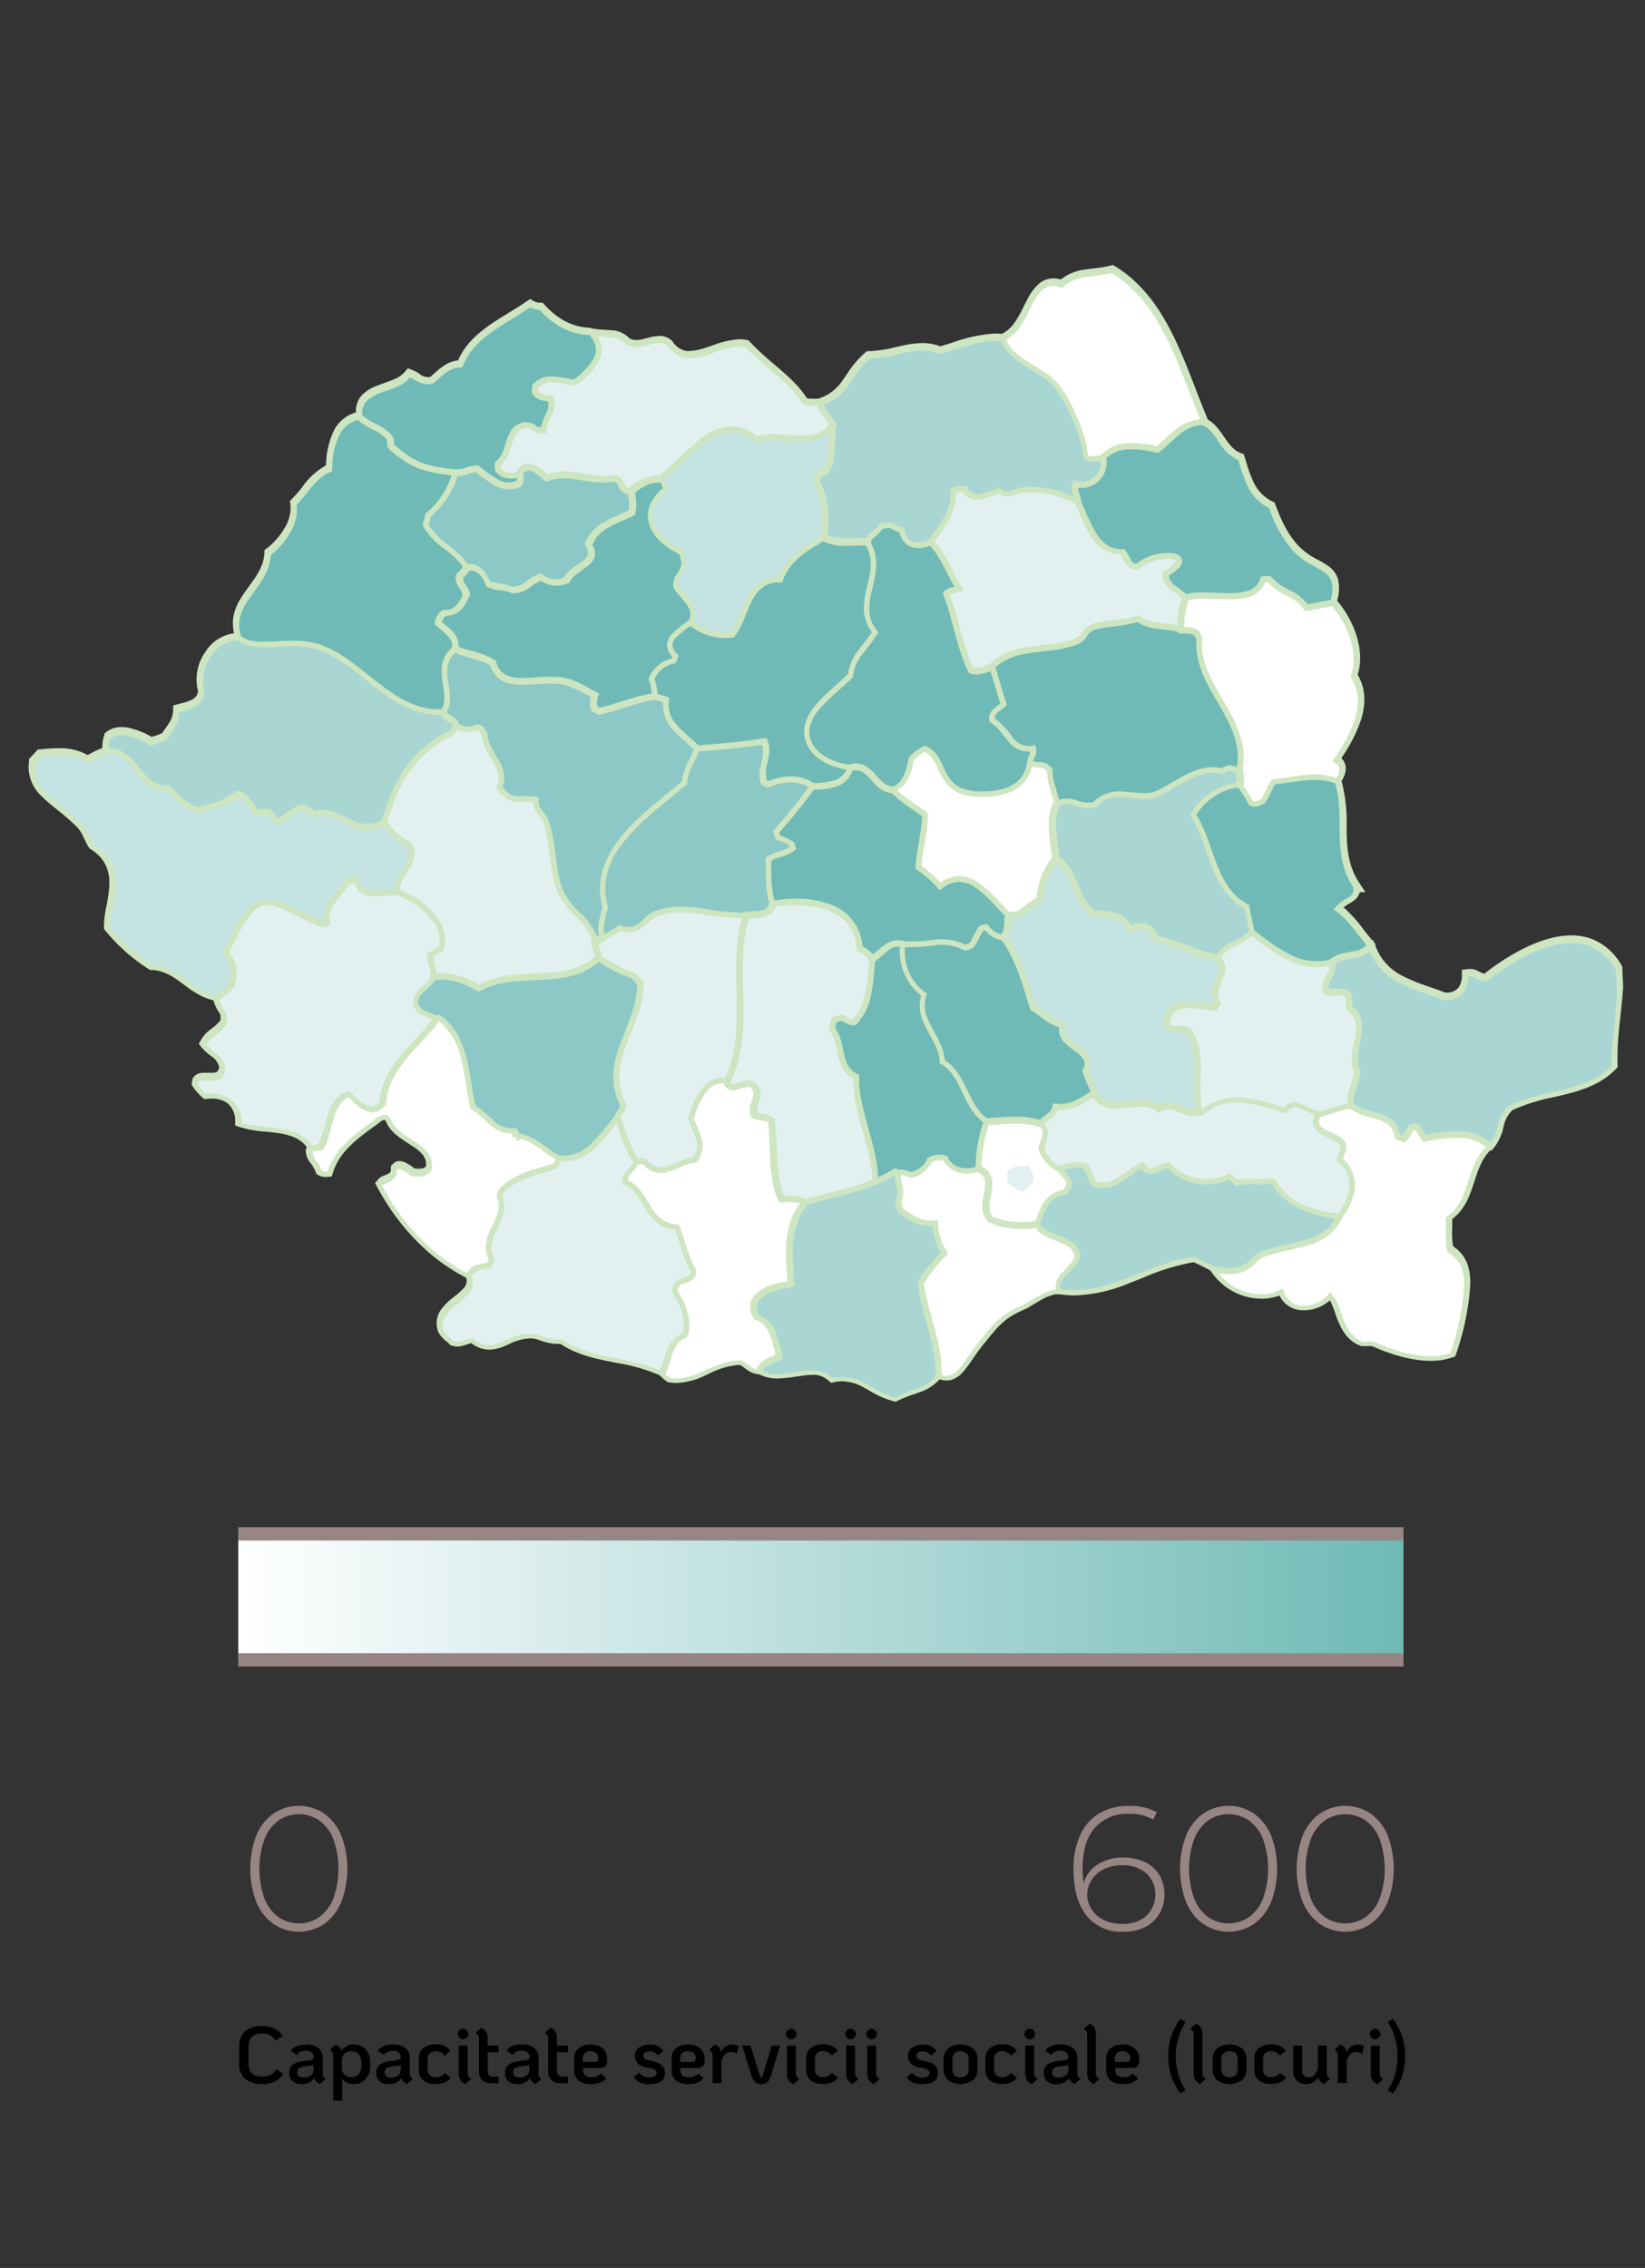 <svg xmlns="http://www.w3.org/2000/svg" xmlns:xlink="http://www.w3.org/1999/xlink" width="370" height="510" viewBox="0 0 370 510"><rect x="0" y="0" width="370" height="510" fill="#333333" stroke="none"/><defs><style>.cls-1,.cls-11{fill:none;}.cls-2{fill:#cde5c0;}.cls-3{fill:#c5e3e2;}.cls-4{fill:#e2f1f0;}.cls-5{fill:#8cc8c5;}.cls-6{fill:#a9d6d3;}.cls-7{fill:#fff;}.cls-8{fill:#6fbab6;}.cls-9{fill:#968584;}.cls-10{fill:url(#linear-gradient);}.cls-11{stroke:#968584;stroke-miterlimit:10;stroke-width:3px;}</style><linearGradient id="linear-gradient" x1="53.59" y1="359.08" x2="315.68" y2="359.08" gradientUnits="userSpaceOnUse"><stop offset="0" stop-color="#fff"/><stop offset="1" stop-color="#6fbab6"/></linearGradient></defs><title>infografic_centre_servicii_sociale_03</title><g id="Layer_2" data-name="Layer 2"><g id="Layer_1-2" data-name="Layer 1"><rect class="cls-1" width="370" height="510"/><path class="cls-2" d="M364.88,217.32l-.24-.39a13.31,13.31,0,0,0-6.86-5.89,13.54,13.54,0,0,0-4.35-.7,18.24,18.24,0,0,0-4.14.5c-6.16,1.42-12.22,5.61-15.44,8.12a6.56,6.56,0,0,1-1.18-.49l-.69-.33a3.29,3.29,0,0,0-1.26-.25,5.89,5.89,0,0,0-.67.05l-1.24.14,0,1.25a4.63,4.63,0,0,1-.7,2.67,3.23,3.23,0,0,1-2.69,1.19l-.42,0c-1.11-.44-2.25-.84-3.38-1.24a43.86,43.86,0,0,1-6.2-2.52,12.17,12.17,0,0,1-5.88-6.31l-.26-.62.14-.15-.38-.45-.24-.59-.15.13-.07-.07c-.65-.77-1.27-1.56-1.88-2.34a31.86,31.86,0,0,0-4.51-5,10.27,10.27,0,0,1,1.17-.77c.26-.15.51-.3.73-.45a3.67,3.67,0,0,0,1.76-2.19h1.26l-1.45-2.21c-2.38-3.63-2.68-7.6-2.77-11.05,0-.61,0-1.23,0-1.84a35.59,35.59,0,0,0-1.14-9.89l.19-.31a5.17,5.17,0,0,0,.75-2.35,3.16,3.16,0,0,0-1-2.48,34.45,34.45,0,0,0,4.42-8.57c1.21-3.87,1-7.2-.73-10.2,1.77-5.66-1-12.38-4.63-16.65l0,0v0a9.2,9.2,0,0,0,.19-4.86,5.61,5.61,0,0,0-2.29-3,19.15,19.15,0,0,0-2.17-1.3,16.39,16.39,0,0,1-4.52-3.27c-2.36-2.6-3.69-5.42-5.09-9.13l-.2-.53-.51-.25a9,9,0,0,1-4.14-4.17,29.69,29.69,0,0,1-1.72-4.67l-.56-1.78-.66-.24c-1.56-.57-2.57-1.91-3.61-3.43-1.16-1.69-2.26-3.26-3.78-4.06l-.38-.91c-.82-2-1.61-4-2.4-6.06-4.09-10.57-8.31-21.5-18.06-27.51l-.53-.32-.59.16a28.49,28.49,0,0,1-3.77.62c-.58.07-1.16.14-1.72.23a10.77,10.77,0,0,0-5.63,2.25,7.06,7.06,0,0,0-1.75-.24,4.82,4.82,0,0,0-2.92,1,11.4,11.4,0,0,0-2.93,3.85c-.25.47-.49.95-.74,1.45-1.18,2.36-2.41,4.81-4.6,6l-.3.16h-.14c-.43,0-.86-.06-1.3-.06h-.21a34.81,34.81,0,0,0-9.37,2c-.94.3-1.9.6-2.88.88a10.71,10.71,0,0,0-4-.73,20.81,20.81,0,0,0-4.21.51l-1.63.36a29.27,29.27,0,0,1-6,.94H195l-.39.31a22.4,22.4,0,0,0-4,4.68c-.28.42-.57.83-.87,1.25a10.48,10.48,0,0,1-5,4.22l-.7.24h-.72l-.84,0a4.23,4.23,0,0,1-1-.13c-1.93-3-4.6-5.27-7.43-7.67a63.66,63.66,0,0,1-5.39-5l-.3-.32-.43-.1a6.93,6.93,0,0,0-1.54-.16,20.25,20.25,0,0,0-6.19,1.42l-1.62.53a12,12,0,0,1-3.47.7,5.62,5.62,0,0,1-.7,0,4.6,4.6,0,0,1-3.11-2.12l-.1-.15-.15-.12a4,4,0,0,0-2.73-1,10.37,10.37,0,0,0-2.5.41l-.23.06a11.92,11.92,0,0,1-2.12.44l-.38,0a3,3,0,0,1-1.54-.39,5.77,5.77,0,0,0-4.19-1.8l-1.32-.1c-.48,0-1-.06-1.47-.11l-1.06-.11,0,0-.57-.15-.19-.1h-.29c-3.69-.18-7.07-1.92-10-5.18l-.4-.44-.6,0a3.07,3.07,0,0,1-1.43-.37l-.78-.47-.76.52c-1.29.89-2.67,1.73-4,2.55-4.57,2.8-9.29,5.69-11.46,10.75-2.4.24-4,1.72-5.75,3.27l-.46.42a1.88,1.88,0,0,1-.53.07,3.65,3.65,0,0,1-1.55-.43L94,83.8c-.45-.23-.86-.43-1.25-.6l-1-.4-.68.8a6.15,6.15,0,0,1-2.24,1.61c-.73.33-1.51.61-2.27.88-.56.2-1.11.39-1.64.6a9.27,9.27,0,0,0-3.56,2.21,5.24,5.24,0,0,0-1.29,3.84A7.92,7.92,0,0,0,74.8,97.5a18.62,18.62,0,0,0-1.47,7.15A15.87,15.87,0,0,0,68,109.51a32.74,32.74,0,0,1-2.28,2.63l-.51.52.12.72A8.64,8.64,0,0,1,64,118.74a15.15,15.15,0,0,1-4,4.56l-.52.4,0,.66c-.17,3-1.87,5.29-3.51,7.54l-.66.91c-1.94,2.74-3.59,5.54-2.67,9.59A9.11,9.11,0,0,0,46,146.89a10.63,10.63,0,0,0-1.47,8.47,2.16,2.16,0,0,1-.46,1.27,3.17,3.17,0,0,1-1.21.86,12.69,12.69,0,0,1-2.17.69l-.75.19-1,.28,0,1.06a5.48,5.48,0,0,1-.66,2.47A20.2,20.2,0,0,1,37.05,164l-.58.88-.43.16c-.49.19-1.1.43-1.92.67a18.29,18.29,0,0,0-4.94-2,8.71,8.71,0,0,0-1.83-.21,5.48,5.48,0,0,0-3.41,1.09l-.37.29-.14.46a8.77,8.77,0,0,0-.41,2.54l0,.33a19.13,19.13,0,0,0-3.28,1.59,12.67,12.67,0,0,0-6.67-1.54c-1.36,0-2.75.11-4.06.24l-.56.05L8.1,169c-.34.38-.72.79-1.25,1.35l-.33.36,0,.49a9,9,0,0,0,3,8c.91.91,2,1.81,3.21,2.77a59,59,0,0,1,4.67,4.07,8.85,8.85,0,0,1,1.45,2.37l.22.43c.22.46.42.87.59,1.19a6.19,6.19,0,0,0,.33.54l.2.28.27.16c3,1.86,4.38,4.62,4.11,8.42a37.19,37.19,0,0,1-.65,4.43,22.56,22.56,0,0,0-.54,4.54l0,.49.31.37a40.84,40.84,0,0,0,9.75,8.66l.32.2.37,0c2.71.11,4.79,1.49,6.7,2.9l.42.32c2,1.48,4.06,3,6.76,3.6a9.29,9.29,0,0,0,1.5,3.08,5,5,0,0,1,.11,1.29v.08a9.45,9.45,0,0,1-2,1.89l-.38.3a7.7,7.7,0,0,0-2.07,2.32l-.46.81.57.75a13,13,0,0,0,2.3,2.09,3.8,3.8,0,0,1,1.73,2.57,6.57,6.57,0,0,1-.41.86,2.45,2.45,0,0,1-1.22.26c-.29,0-.56,0-.82,0l-.44,0-.54,0a4,4,0,0,0-1,.11,2.48,2.48,0,0,0-1.24.75l-.26.28-.1.36c0,.19-.1.42-.13.67l-.06.45.22.4a12.35,12.35,0,0,0,2.12,2.44l.47.44.64-.05c.31,0,.62-.05.93-.05A6.17,6.17,0,0,1,51.07,248a5,5,0,0,1,1.82,4.08v1l.93.33a25.66,25.66,0,0,0,6,1.07c.73.07,1.47.15,2.22.25,2.48.31,5.25.95,6.93,3.18l0,.13-.19.51v.21a4.3,4.3,0,0,0,1.09,2.8A7.93,7.93,0,0,1,71,263.52l.16.45.4.26a2.92,2.92,0,0,0,1.64.43,3.77,3.77,0,0,0,.47,0l.95-.09.28-.91c1.43-4.63,5.37-7.52,9.19-10.31.63-.46,1.26-.92,1.86-1.38a1.52,1.52,0,0,1,.59-.12,2.26,2.26,0,0,1,.39.52l0,.05c.85,2.09,3,3.45,5,4.77l.63.41a9.71,9.71,0,0,1,2.57,2.12,3.47,3.47,0,0,1,.67,2.6,1.9,1.9,0,0,1-1.11.48l-.5,0c-.32,0-.63,0-1-.06A10.12,10.12,0,0,0,91,261.34a3.1,3.1,0,0,0-1.12-.24l-.26,0-.13,0a2.12,2.12,0,0,0-1.12.66l-.45.44v.62c0,.55-.09.71-.1.72a2,2,0,0,1-.82.56l-.46.18a8.24,8.24,0,0,0-.87.4,2,2,0,0,0-.66.61l-.65.75.47.87c4.83,9,11.61,16,19.61,20.2l.38.2a2.12,2.12,0,0,1-.34,2.13,12.71,12.71,0,0,1-2.15,2l-.49.4a12.25,12.25,0,0,0-2.87,3,5.3,5.3,0,0,0-.47,4.45l0,.11.05.1a6.79,6.79,0,0,0,2.17,2.36h0l.49.54.3.13a3.55,3.55,0,0,0,1.36.27,4.81,4.81,0,0,0,1.14-.16c.31-.08.64-.19,1-.31s.63-.21,1-.29a6.72,6.72,0,0,0,4.07,1.47,9.28,9.28,0,0,0,3.55-.88l.81-.35a11.6,11.6,0,0,1,4.7-1.31,7,7,0,0,1,1.63.2,1,1,0,0,1,.26.09l.32.12c.34.13.78.26,1.27.4a10.74,10.74,0,0,0,2.84.42l.6,0c3.44,2.31,7.44,3.25,11.24,4l1.4.28a41,41,0,0,1,9.34,2.63l.34.15.33.32a10.64,10.64,0,0,0,.91.8l.47.4.37.07a10.14,10.14,0,0,0,1.74.15,16.12,16.12,0,0,0,6.48-1.73l.78-.35a17.53,17.53,0,0,1,6.94-2,9.44,9.44,0,0,1,1.19.79c.21.16.42.31.62.44a4.66,4.66,0,0,0,1.74.77l.94.18.15.07a9,9,0,0,0,3.93.81,26.7,26.7,0,0,0,4.26-.47l.27,0a19.84,19.84,0,0,1,3.14-.34,7.69,7.69,0,0,1,.83,0,5.25,5.25,0,0,1,2.92,1.32l.54.47.7-.16a8.26,8.26,0,0,1,1.77-.19,10.18,10.18,0,0,1,4.89,1.4l1.41.78a20.25,20.25,0,0,0,5.3,2.31l.51.11.46-.24a25.34,25.34,0,0,1,3.55-1.43l1.24-.44a10.53,10.53,0,0,0,4.54-2.9l0,0,.07,0a5.57,5.57,0,0,0,1.54.24h0a4.18,4.18,0,0,0,1.28-.2,5.89,5.89,0,0,0,2.45-1.77,27.1,27.1,0,0,0,2.07-2.76c.69-1,1.48-2.16,2.4-3.28l1.06-1.29c2.55-3.15,4-4.89,8.36-6.72a10.87,10.87,0,0,0,1.41-.79c.58-.35,1.27-.77,2-1.19a11.81,11.81,0,0,1,3.62-1.44h.07l0,.07h.94a20.94,20.94,0,0,0,3.17.23,33.92,33.92,0,0,0,12.13-2.7l3-1.17a50.77,50.77,0,0,1,11.61-3.6c.73.32,1.41.67,2.09,1l1.48.74.12.05.87,1.17a13.81,13.81,0,0,0,10.74,5.26,11.1,11.1,0,0,0,4-.73,5.79,5.79,0,0,0,5.4,3.32h.22a8.65,8.65,0,0,0,5.72-2.24,14.75,14.75,0,0,1,1.13,2.72c.23.67.46,1.36.74,2,.84,2,2.16,4.43,5,5.5l.2.08h.61a6.72,6.72,0,0,0,.85,0l.22,0a3.9,3.9,0,0,1,.5,0,.86.86,0,0,1,.41.08c3.3,1.47,8.24,3.23,13,3.23a14.62,14.62,0,0,0,4.88-.76l.64-.22.23-.62a59,59,0,0,0,2.5-9.8,43,43,0,0,0,.65-5.71,12.22,12.22,0,0,0-.53-4.37,8.07,8.07,0,0,0-3.31-4.27,18.38,18.38,0,0,1-.2-4c0-.73,0-1.45,0-2.13,3-2.3,4-5.48,4.84-8l.13-.4c.8-2.49,1.63-5.06,3.62-7.1h0l.2.19.95-1.2a11.63,11.63,0,0,0,1.78-4.12,7.19,7.19,0,0,1,2-3.85,41.37,41.37,0,0,1,9.23-2.91c1-.22,1.94-.45,2.89-.69,3.95-1,8-2.38,11.14-5.63l.41-.43v-.59c-.15-6.55.79-10.66,1.25-17.39Z"/><path class="cls-3" d="M147.07,117.61c.82,2.34,3.19,4.57,6.32,6l.31.13.06.31c.16.92.46,1.54.57,2.3v0a5,5,0,0,1-1.2,3.21,5.59,5.59,0,0,0-.62,1.17,1.53,1.53,0,0,0,0,1c.78,1.12,2,2.26,2.85,3.57a4.79,4.79,0,0,1,.62,4.49,11.94,11.94,0,0,0,8.32,2.35c1.48-2,2.33-5,3.67-7.64a9.64,9.64,0,0,1,2.78-3.44,7.18,7.18,0,0,1,4.35-1.3c1.71-4.47,5.67-6.93,9.43-9.09a.76.76,0,0,1,.13-.29c.31-4.17.37-8.18-1.69-11.81l-.15-.23.05-.26a5.54,5.54,0,0,1,.7-1.71l.18-.31.36-.06a1.68,1.68,0,0,0,1.43-1.16,9.49,9.49,0,0,0,.62-3c.1-1.17.12-2.44.18-3.6,0-.25,0-.47,0-.7a6.54,6.54,0,0,1-2.23,1.24,13.77,13.77,0,0,1-4.79.52c-3.32-.09-6.77-.63-9,.13l-.37.13-.28-.23a7.92,7.92,0,0,0-5-2.1h0c-.22,0-.45,0-.67,0a10.58,10.58,0,0,0-5.21,2.18c-3.29,2.35-6.4,6.08-9.48,8.42a7.67,7.67,0,0,1,.75,1.81l.08.39-.31.23C146.82,112.8,146.25,115.28,147.07,117.61Z"/><path class="cls-4" d="M215.05,110.85c0,4.3-2.52,7.83-4.87,10.94,2.95,3,4.21,7.51,6.14,10.2l.57.8-.94.26a8.34,8.34,0,0,0-2.3.7c2,5.3,2.83,11,5.21,16.3a3.25,3.25,0,0,0,1.78,0c.62-.15,1.28-.41,2-.6,0,0,0-.05,0-.07l.06-.16.13-.13c2.78-2.56,6.06-3.32,9.32-3.76s6.54-.57,9.61-1.73a3.83,3.83,0,0,0,1.58-1.4,5.13,5.13,0,0,1,2.15-1.84c3-1.12,7.06-.8,10.13-1.92l.36-.13.32.24a8.62,8.62,0,0,0,4.32,1.45c1.32.17,2.72.26,4.12.57a23.21,23.21,0,0,1,1-6.06c-.63-.61-1.55-1.2-2.41-1.92a4.43,4.43,0,0,1-1.94-3.52l0-.37.32-.2a11.7,11.7,0,0,0,2.12-1.56,2.2,2.2,0,0,0,.6-.85c0-.1,0,0-.13-.13a2.53,2.53,0,0,0-1-.29,10.86,10.86,0,0,0-7.23,2.26l-.21.18h-.26a3,3,0,0,1-2.51-1.5c-.42-.68-.7-1.35-1-1.84a8.28,8.28,0,0,1-6.74-4.15,56.43,56.43,0,0,1-3.52-7.41c-4.29-1.82-6.88-2.65-11.19-2.48a15.29,15.29,0,0,0-2.93.8,3.76,3.76,0,0,1-3.16-.55,26.62,26.62,0,0,1-4,1.33,4.15,4.15,0,0,1-2.28-.19,3.85,3.85,0,0,1-1.66-1.5,3.05,3.05,0,0,0-.52,0h0A3,3,0,0,0,215.05,110.85Z"/><path class="cls-5" d="M117.15,109.4l-.13.08a6.11,6.11,0,0,1-5.78-.36,26.25,26.25,0,0,1-4.11-2.88,6.92,6.92,0,0,0-1.95.39,7.29,7.29,0,0,1-2.28.41,19.26,19.26,0,0,1-6,9.12c-.17.83-.38,1.44-.46,1.87a16.72,16.72,0,0,0,4.32,4.48,20,20,0,0,1,4.48,4.33,4.22,4.22,0,0,1,3.22,1.11,7.15,7.15,0,0,1,1.68,2.69,7.17,7.17,0,0,0,2.36.6,9.46,9.46,0,0,1,2.74.7,4.53,4.53,0,0,0,2.91-1.06,9.89,9.89,0,0,1,3.21-1.84l.36-.11.29.26a4.54,4.54,0,0,0,4.94.55c.89-1.67,2.76-2.55,4-3.47a3.27,3.27,0,0,0,1.24-1.48,2.45,2.45,0,0,0-.52-2.1l-.18-.31.13-.34a9.49,9.49,0,0,1,4.46-4.76c1.73-1,3.6-1.66,5.28-2.49a7.93,7.93,0,0,0-.13-3.55l-.36-.18-.1,0v0a3.29,3.29,0,0,1-1.66-1.71c-.31-.58-.52-.89-1-1a22.24,22.24,0,0,1-7.64-.42c-2.52-.41-4.85-.67-7.23.29l-.42.15-.33-.28a13.75,13.75,0,0,0-2.59-2,2.21,2.21,0,0,0-.86-.26h0a2.3,2.3,0,0,0-.26,0,1.91,1.91,0,0,0-1.06.59l-.08.24a3.16,3.16,0,0,1-.38,2.74Z"/><path class="cls-3" d="M273.52,220.07a6.67,6.67,0,0,0,.62-2.18,2.51,2.51,0,0,0-.68-1.81c-5-.72-8.44-3.39-13.52-4.14l-.49-.08-.1-.49a2.71,2.71,0,0,0-1.84-2.18,4,4,0,0,0-3,.31l-.65.34-.34-.68a4.72,4.72,0,0,0-3.16-2.59,17.6,17.6,0,0,0-4.64-.44l-.26,0-.2-.16c-2.25-1.8-3.2-4.37-4.17-6.71-.87-2.09-1.73-4-3.34-5.23h0a15.16,15.16,0,0,0-3,8.34v.54l-.52.19a12.85,12.85,0,0,0-3.14,2.17,5.64,5.64,0,0,1-3.49,1.35c0,.57-.06,1.19-.13,1.84a5.35,5.35,0,0,1-.78,2.38c3.19,4.61,4.58,9.82,6.24,15.29,2.29,1.42,3.8,3.15,6.14,3.62l.73.16-.18.72a2.6,2.6,0,0,0,.54,2.49,11.75,11.75,0,0,0,2.31,2,7.86,7.86,0,0,1,2.4,2.3,3.8,3.8,0,0,1,0,3.37c.4,1.46,1.24,2.85,1.84,4.51a.12.12,0,0,1,.05.05v0l.05,0v0l0,.05,0,.07a3.82,3.82,0,0,0,2.41,2.1,9.22,9.22,0,0,0,3.47.08c2.46-.29,5.38-.83,7.88.8a5.88,5.88,0,0,1,4.89.08,8.79,8.79,0,0,0,3.4.93,44.73,44.73,0,0,1-.24-8.62c0-3-.19-5.8-1.76-8.47a3,3,0,0,0-2-.37,5.36,5.36,0,0,1-1.51-.13,2.57,2.57,0,0,1-1.47-1l-.05-.07,0-.11a5.75,5.75,0,0,1-.26-1.34l0-.16.07-.18a5.56,5.56,0,0,1,5.47-3.89,55.34,55.34,0,0,1,5.72.57l.19-.31a4.64,4.64,0,0,1-.47-2.69A11.64,11.64,0,0,1,273.52,220.07Z"/><path class="cls-6" d="M278,176a9.31,9.31,0,0,0-.08-2.25,11.86,11.86,0,0,0-1.24-.34,2.8,2.8,0,0,0-.36-.05h0a1,1,0,0,0-.86.49l-.23.34-.41-.13c-2.87-.81-5.66.26-8.32,1.71s-5.07,3.29-7.33,3.76c-2.06.42-4.43-.15-6.68-.24s-4.3.22-5.94,2.18l-.13.15-.18,0a8.18,8.18,0,0,1-4.51-.47,4.78,4.78,0,0,0-3.31-.07v0c-1.71,3.5-.46,7.41-.16,11.53,2.2,1.52,3.25,3.86,4.17,6.09s1.84,4.48,3.6,6a17.44,17.44,0,0,1,4.75.52A6.46,6.46,0,0,1,254.4,208a5.19,5.19,0,0,1,3.57-.2,4.23,4.23,0,0,1,2.54,2.77c5.22.87,8.66,3.4,13.08,4.07a8.68,8.68,0,0,1,3.63-2.83,12.89,12.89,0,0,0,3.65-2.33s0-.09,0-.13l0-.05v0c-.16-1.58-.7-3.19-1-4.94-3.87-2.19-5.87-5.81-7.35-9.62s-2.59-8-4.67-11.19l-.2-.31.18-.33A14.49,14.49,0,0,1,278,176Z"/><path class="cls-4" d="M301.23,258.93a2.78,2.78,0,0,0,.21-1.22,3,3,0,0,0-1.29-1.19c-.67-.37-1.49-.68-2.28-1.06a5,5,0,0,1-2.08-1.61,3.38,3.38,0,0,1-.25-3l.07-.22c-1.52-.59-4-1.76-4.48-1.65a2.34,2.34,0,0,0-1.58,1.06l-.26.39-.44-.15A39.67,39.67,0,0,0,279.4,248c-3.21-.23-6.23.35-8.76,2.74l-.28.26-.34-.13,0,0c-1.95.48-3.57-.33-5-.88s-2.52-.9-4,0l-.44.26-.39-.34c-2-1.55-4.52-1-7.23-.72a10.27,10.27,0,0,1-4.06-.11,5.31,5.31,0,0,1-3-2.25c-2.36,1.44-4.78,3-8,2.82a4.75,4.75,0,0,1-1.48,2,14.7,14.7,0,0,0-1.45,1.14,3.28,3.28,0,0,1,.72,2.69,26.53,26.53,0,0,1-.8,2.72,7.84,7.84,0,0,0,3.24,4,10.89,10.89,0,0,1,6.09-.7l.2.05.16.16a10.91,10.91,0,0,1,1.76,3.86,5.56,5.56,0,0,0,5.13-.8c1.7-1,3.32-2.55,5.23-3.32l.57-.23.29.54c.31.62.56.82.8.91a1.56,1.56,0,0,0,1-.05,16,16,0,0,1,3.34-1.25l.33,0,.24.23a11,11,0,0,0,12.9,2.41l.34-.16.31.19a6.35,6.35,0,0,1,1.55,1.26,12.72,12.72,0,0,1,3.52-.23,14,14,0,0,0,3.58-.15l.15,0,.16.05a6.68,6.68,0,0,1,1.11.42l.18.1.08.16c3,5,8.15,6.48,13.84,7.3a12.86,12.86,0,0,0,2.48-6,6.33,6.33,0,0,0-2.54-5.65l-.31-.23.08-.39A10.5,10.5,0,0,1,301.23,258.93Z"/><path class="cls-7" d="M222.53,271.26a3.4,3.4,0,0,0,.78,2.33c3.36,1.41,5.71,1.37,9.56,1a28.34,28.34,0,0,1,1.89-4.15,6.28,6.28,0,0,1,4.38-2.87,3.42,3.42,0,0,0,.78-1.45,2.93,2.93,0,0,0-.81-1.3,7.59,7.59,0,0,1-1.14-1.4l-.07,0h-.16l-.15-.08a9,9,0,0,1-4-4.9l-.06-.18.06-.16c.26-1.12.72-2.07.85-2.84a1.77,1.77,0,0,0-.52-1.82h-.08l0,0h0l0,0-.08,0a16.3,16.3,0,0,0-5.59-.75h0c-1.85,0-3.78.21-5.78.29a31.21,31.21,0,0,0-1.61,9.3,4.17,4.17,0,0,1,2.28,2.61,7.44,7.44,0,0,1-.05,3.32A20.47,20.47,0,0,0,222.53,271.26Z"/><path class="cls-4" d="M299.06,217.19a14.18,14.18,0,0,1-9.35-1.29,44.61,44.61,0,0,1-8.14-5.44h0a14.19,14.19,0,0,1-3.83,2.41,7.68,7.68,0,0,0-3.14,2.38v0a4,4,0,0,1,1,2.67,7.54,7.54,0,0,1-.72,2.66A11.46,11.46,0,0,0,274,223a3.07,3.07,0,0,0,.44,2.2l.21.39-.21.36c-.17.3-.35.58-.54.93l-.23.39h-.42c-2-.06-4.25-.67-6.08-.62a4.46,4.46,0,0,0-2.39.62,4.67,4.67,0,0,0-1.71,2.23,5.24,5.24,0,0,0,.13.72,1,1,0,0,0,.6.39,4.05,4.05,0,0,0,1.11.08,4,4,0,0,1,3.06.78l.08.07.05.08c1.83,3.05,2.05,6.24,2,9.35a43.89,43.89,0,0,0,.26,8.53,12.4,12.4,0,0,1,9.09-2.67,39.29,39.29,0,0,1,9.4,2.25,3.79,3.79,0,0,1,2-1.22c.88-.19,5.05,1.92,5.87,2h0l.05,0,.16,0c2-.46,4-1.3,6.14-1.77-.06-2.65,1.16-4.86,1.58-7-1.19-2.59-.36-5.33.1-7.7a9,9,0,0,0,.18-3.34,4.16,4.16,0,0,0-1.81-2.74l-.24-.16-.05-.26a14.17,14.17,0,0,1-.1-2.59,2.25,2.25,0,0,0-1.79-.44,6.16,6.16,0,0,1-3.06-.23l-.28-.13-.08-.29a4.94,4.94,0,0,1,.73-3.65A5.56,5.56,0,0,0,299.06,217.19Z"/><path class="cls-4" d="M99.79,213.67l-.18.13c-.8.58-1.64.91-2.17,1.27.12,1.14.59,2.39.75,3.81,3.57-.37,6.67.92,9.56,2.49,4.48-2.28,9.32-2.29,13.86-2.52s8.7-.71,12.17-3.75a5.08,5.08,0,0,0-.39-1.3,4.1,4.1,0,0,1-.31-1.79.91.91,0,0,1,0-1,14.56,14.56,0,0,0-3.31-4.69,20,20,0,0,1-4.15-5.25c-2.24-4.93-1.77-11.32-3.44-16.09a9.22,9.22,0,0,0-1.37-2.07,4.67,4.67,0,0,1-.86-2.47c-1.68-.22-3.55.25-5.67-.51l-.16-.06-.1-.12c-.48-.56-1.72-1.15-2.31-2.49l-.13-.26.16-.29a3.69,3.69,0,0,0,.34-2.61,10,10,0,0,0-1.17-2.72c-1-1.83-2.45-3.81-2.56-6.17a5,5,0,0,1-.45-.7,3.12,3.12,0,0,0-.64-.28,5.52,5.52,0,0,1-4.46-.18h0a4.46,4.46,0,0,1-1.79,1.81,26,26,0,0,0-2.44,1.32c-7.37,5.49-8.94,10-11.45,17.54A12.2,12.2,0,0,0,92,189.14l.13.05.08.1a4.07,4.07,0,0,1,1,3.22A7.92,7.92,0,0,1,92,195.38c-1,1.69-2.08,3.24-2,4.79A19.82,19.82,0,0,1,97.28,205c2.13,2.32,3.48,5.28,2.57,8.45Z"/><path class="cls-4" d="M170.34,250.2a6.64,6.64,0,0,0,1.45.36,4,4,0,0,1,2.35,1l.21.18,0,.29c.59,5.64.12,12.27,2,16.94a8.69,8.69,0,0,1,4.92.62c4.91-1.34,10.27-2.43,14.87-4.26a1.13,1.13,0,0,1,0-.26c0-6.42-4.35-15.19-4.25-22.53-2.2-1.19-3-3.23-3.39-5.2s-.7-4.13-1.92-5.6l-.21-.23.05-.31c.11-.56.28-1.15.44-1.84L187,229l.26-.13a3.42,3.42,0,0,1,2.33-.62h.05l0,0A13.37,13.37,0,0,1,191,229a2,2,0,0,0,.8.21c3.08-3.28,3.26-8.47,3.71-13.16a.69.69,0,0,1-.05-.13,5.5,5.5,0,0,0-2.44-2l-.36-.18,0-.44c-.23-4.67-2.85-7.2-6.5-8.58a21.2,21.2,0,0,0-7.59-1.16h0a29.89,29.89,0,0,0-4.07.36,4,4,0,0,1-2.92,2.38,19.62,19.62,0,0,1-3.16.29c-1.71,5.71-1.38,11.84-1.25,18s.06,12.63-2.79,18.55a.43.43,0,0,0,0,.11c.17.47.22.44.47.46a4.67,4.67,0,0,0,1.34-.31,7.3,7.3,0,0,1,2-.44,2.61,2.61,0,0,1,2.15.93,3.29,3.29,0,0,1,.78,2,5.55,5.55,0,0,1-.31,1.82A5.77,5.77,0,0,0,170.34,250.2Z"/><path class="cls-5" d="M99.07,228.33c3.37,2.48,5,6,5.88,9.61s1.22,7.31,2,10.6A31.09,31.09,0,0,1,111,252a6,6,0,0,0,4.74,1.68l.46,0,.21.44a3.74,3.74,0,0,0,.47.73c3.62.73,6.08,3.45,8.86,5h.08a8.82,8.82,0,0,0,7.15-2.7,64,64,0,0,0,5.1-6,.76.76,0,0,1,.13-.23l.08-.13a17,17,0,0,0,1.21-2.12c-2.51-5.11-1.55-9.73.06-14.07s3.76-8.59,3.75-13.18c-.49-.52-.89-1.09-1.27-1.46a32,32,0,0,1-7.35-3.62h-.06c-3.83,3.3-8.41,3.81-13,4-4.72.24-9.43.24-13.61,2.49l-.36.18-.33-.18c-3-1.67-6-2.92-9.49-2.41a10.64,10.64,0,0,1-2.28,2.43,4,4,0,0,0-1.55,2.62,2.72,2.72,0,0,0,1.61,1.81c.75.38,1.69.65,2.56,1l.16,0,.07,0,.31-.1Z"/><path class="cls-5" d="M100.81,160.51a3.9,3.9,0,0,0,.72.47,5.45,5.45,0,0,1,1,.7,2.56,2.56,0,0,1,.73,1.14A4,4,0,0,0,107,163l.18-.1.24,0a4.45,4.45,0,0,1,1.24.49l.18.11.08.21a3.3,3.3,0,0,0,.57.82l.15.19V165c0,1.94,1.29,3.78,2.41,5.75a10.86,10.86,0,0,1,1.3,3.11,5.21,5.21,0,0,1-.31,3.06,12.84,12.84,0,0,0,1.81,1.83c1.78.6,3.66,0,5.83.47l.57.13-.08.6a2.85,2.85,0,0,0,.7,2.22,9.46,9.46,0,0,1,1.56,2.41c1.8,5.16,1.36,11.52,3.39,16a19.05,19.05,0,0,0,3.89,4.89,15.62,15.62,0,0,1,3.62,5.16,1.13,1.13,0,0,0,.39-.21l-.05-.08,0-.1c-.39-2.25.36-4.32.83-6.24-1.75-6.41.77-11.86,4.69-16.45s9.2-8.42,13.21-11.87c.24-2.77,1.78-4.87,2.67-7.12v0c-1.52-1.49-3.31-2.81-4.74-4.45a8.31,8.31,0,0,1-2.18-6.19c-.32-.12-.65-.23-1-.32a7,7,0,0,1-.8-.23c-4.25.57-8.17,2.5-12.54,3.34l-.29.05-.23-.15c-.3-.18-.6-.35-1-.54l-.23-.13-.08-.24a4.42,4.42,0,0,1-.23-2,4.56,4.56,0,0,1,.21-.93,33,33,0,0,0-5.57-2.65c-2.92-.8-6.54-.17-9.8-.15a9.72,9.72,0,0,1-4.53-.81,5.88,5.88,0,0,1-2.77-3.49c-2.25-1.44-5.16-1.63-7.93-2.85h0a4.63,4.63,0,0,0-1.58,2.64,10.31,10.31,0,0,0,0,3.55,33,33,0,0,1,.44,3.86,6.22,6.22,0,0,1-.7,3.29A.7.7,0,0,0,100.81,160.51Z"/><path class="cls-4" d="M157.54,245.25a6.51,6.51,0,0,1,4.22-2.88,5.82,5.82,0,0,1,1.32,0c2.61-5.52,2.72-11.55,2.59-17.74-.13-6-.47-12.2,1.22-18.13a57,57,0,0,1-9.4-1,27.87,27.87,0,0,0-4.64-.34h0a16.94,16.94,0,0,0-4.92.86c-1.26.42-2.09,1.51-3.29,2.49a5.29,5.29,0,0,1-5.13.85,17.74,17.74,0,0,1-3,1.71.91.91,0,0,1-.15.23,3.21,3.21,0,0,1-1.71,1,3,3,0,0,0,.23.88,5.07,5.07,0,0,1,.47,1.87c2.47,1.44,4.68,2.91,7.33,3.62l.15.05.13.11c.67.62,1.07,1.33,1.56,1.76l.2.18v.31c.09,5.12-2.25,9.57-3.86,13.91s-2.53,8.49,0,13.34l.13.26-.08.29a11.17,11.17,0,0,1-1.34,2.36c1.29,3.21,2.14,6.5,3.88,9.3.48-.06,1-.06,1.45-.08l.31,0,.21.29a4,4,0,0,0,2.33,1.66,5.08,5.08,0,0,0,2.54-.26c1.7-.54,3.56-1.62,5.57-1.89a4.14,4.14,0,0,0,.73-3.92c-.38-1.43-1.2-3-1.77-4.5l-.07-.19,0-.2A20.49,20.49,0,0,1,157.54,245.25Z"/><path class="cls-4" d="M71.61,257.35a60.73,60.73,0,0,0,2.07-6.53,11.57,11.57,0,0,1,1.63-3.39,5.08,5.08,0,0,1,3-2l.41-.08.26.31a12,12,0,0,0,3.29,2.85,2.57,2.57,0,0,0,1.6.28,2.54,2.54,0,0,0,1.46-1c.36-4.18,2.39-7.54,4.84-10.51s5.05-5.38,7.12-8.06a22,22,0,0,1-2.17-.88,4,4,0,0,1-2.28-2.7l0-.07,0-.08a5.24,5.24,0,0,1,2-3.5,11,11,0,0,0,2-2.1.73.73,0,0,1,.08-.52c-.12-1.4-.79-2.87-.86-4.55v-.32l.24-.18a16.28,16.28,0,0,1,2.35-1.4c.65-2.56-.43-5-2.33-7a18.86,18.86,0,0,0-6.81-4.56h-.05c-1.68-.16-3.77.29-5.67.19a5,5,0,0,1-2.7-.86,4.33,4.33,0,0,1-1.4-2.12h0a2.13,2.13,0,0,0-1.22.51c-1,1.5-2.33,2.78-3.23,4.07a4.9,4.9,0,0,0-1,4.2l.1.49-.44.26a3.65,3.65,0,0,1-1.24.49l-.18,0-.18-.08c-3.58-1.38-6.34-3.09-8.63-4.09s-4-1.32-5.91-.11c-1.15.73-2.61,2.9-3.78,5.06-1.08,2-1.87,3.73-2.46,4.74a7.78,7.78,0,0,1,1.17,7.74l0,.11-.08.1a30.29,30.29,0,0,1-3.21,2.82,7.47,7.47,0,0,0,1.32,2.7l.1.13.05.15a6.82,6.82,0,0,1,.21,2.07v.26l-.16.24a11.82,11.82,0,0,1-2.77,2.64,6.39,6.39,0,0,0-1.71,1.89,12.07,12.07,0,0,0,2,1.84,5.15,5.15,0,0,1,2.28,3.65l0,.18-.05.16a7.17,7.17,0,0,1-.65,1.4l-.12.2-.21.13a5.32,5.32,0,0,1-3.4.44,4.5,4.5,0,0,0-1.16.06,1.06,1.06,0,0,0-.55.36,4.19,4.19,0,0,0-.1.49,11.51,11.51,0,0,0,1.84,2.07,8.11,8.11,0,0,1,5.65,1.3,6.42,6.42,0,0,1,2.38,5.21c2.19.78,5,.87,7.9,1.24s6,1.16,7.93,3.78l.1.1A10.73,10.73,0,0,0,71.61,257.35Z"/><path class="cls-7" d="M241.73,282.32a3.64,3.64,0,0,0-1.35-1.92,10.68,10.68,0,0,0-2.51-1.24c-1.73-.66-3.73-1.3-4.9-3-4,.34-6.76.37-10.49-1.24l-.15-.05-.11-.13a5.15,5.15,0,0,1-1.27-3.5,20.64,20.64,0,0,1,.44-3.37,6.47,6.47,0,0,0,.08-2.64,2.44,2.44,0,0,0-1.66-1.68,7.24,7.24,0,0,1-4.17.15,5.64,5.64,0,0,1-3.39-2.67,4.07,4.07,0,0,0-.7-.1,3.45,3.45,0,0,0-2,.49,6.88,6.88,0,0,1-4.2,3.39l-.13.06h-.15a8.21,8.21,0,0,1-1.66-.5,2.46,2.46,0,0,0-.8-.13,11,11,0,0,0,.41,2.67,5.17,5.17,0,0,1-.28,3.37c.08.4.21.88.33,1.4,2.31,1.75,4.32,3.1,7.15,2.72l.75-.1v.77a13.14,13.14,0,0,0,2,6.45l.24.44-.37.34a31.7,31.7,0,0,0-5,6.35c.94,6.81,4.08,13.18,4,20.54a3.18,3.18,0,0,0,2,.05,4.66,4.66,0,0,0,1.84-1.37c1.25-1.39,2.53-3.69,4.43-6,3.25-4,4.63-6.21,10-8.42.12-.05.62-.35,1.22-.7s1.3-.79,2.1-1.22a12.74,12.74,0,0,1,4.09-1.61,3.5,3.5,0,0,1,.13-1.89,6.21,6.21,0,0,1,1.55-2.17C240.29,284.66,241.52,283.62,241.73,282.32Z"/><path class="cls-6" d="M206.34,288.41l.11-.21a31.38,31.38,0,0,1,5.13-6.45,14.52,14.52,0,0,1-1.84-6c-3.07.17-5.42-1.36-7.67-3.08l-.18-.16-.08-.23c-.16-.7-.3-1.28-.41-1.84l-.06-.26.13-.21a3.41,3.41,0,0,0,.24-2.74,10.6,10.6,0,0,1-.44-3h0c-5.65,3.51-13.14,4.85-19.67,6.63,0,0,0,0,0,.05-4.12,5.2-3.38,11.81-2.85,17.77l.05.62-.62.13a40.85,40.85,0,0,0-4.59,1.06,6.19,6.19,0,0,0-3.23,2.57,7.18,7.18,0,0,0,0,2l.33.59a6.72,6.72,0,0,1,3.78,4,26.55,26.55,0,0,1,1.53,5.34l.11.54-.5.26c-1,.51-2,.81-2.79,1.25a2.22,2.22,0,0,0-1.2,1.32c2.34,1.1,4.91.62,7.62.18a16.34,16.34,0,0,1,4.35-.31,6.7,6.7,0,0,1,3.71,1.66,10.81,10.81,0,0,1,7.64,1.34c2.18,1.16,4.13,2.46,6.35,3a39.89,39.89,0,0,1,4.94-1.95,9,9,0,0,0,4-2.51.78.78,0,0,1,.26-.41c.05-7.07-3.13-13.42-4.07-20.62Z"/><path class="cls-7" d="M174.43,304.65a22.57,22.57,0,0,0-1.3-4.48c-.74-1.7-1.76-3-3.13-3.32l-.31-.07-.16-.32c-.19-.35-.37-.63-.54-.93l-.08-.13v-.15a7.75,7.75,0,0,1,0-2.72l0-.11.08-.1a7.78,7.78,0,0,1,4-3.21,28.45,28.45,0,0,1,4.15-1c-.51-5.59-1.11-12.12,2.74-17.54a12.87,12.87,0,0,0-4.12-.15h-.49l-.21-.44c-2.32-5.15-1.73-12-2.25-17.49a3,3,0,0,0-1.35-.49,6,6,0,0,1-2.28-.6l-.26-.15-.07-.26a5.62,5.62,0,0,1,.36-3.73,4.47,4.47,0,0,0,.26-1.35,1.59,1.59,0,0,0-.42-1.09,1,1,0,0,0-1-.39,7.19,7.19,0,0,0-1.58.39,4.77,4.77,0,0,1-1.91.34,2.11,2.11,0,0,1-1.74-1.43l0-.07,0-.06v0l-.26,0h0c-1.77-.05-3,.94-4.07,2.41a19.36,19.36,0,0,0-2.43,5.6,39,39,0,0,1,1.73,4.43,5.6,5.6,0,0,1-1,5.2l-.18.21-.29,0c-1.69.11-3.63,1.29-5.67,1.94a6.16,6.16,0,0,1-3.19.26,5.3,5.3,0,0,1-2.8-1.84c-.44,0-.89,0-1.21.08a9.44,9.44,0,0,1-1.4,1.91,3.21,3.21,0,0,0-.83,1.61c2.6,1.28,3.82,3.68,5.08,5.73A10.25,10.25,0,0,0,148.6,274a6.15,6.15,0,0,0,3.7,1.32l.39,0,.16.39c1.2,3,1.91,6.7,3.29,9a3.82,3.82,0,0,1,.49,1.24l0,.16,0,.15a6.71,6.71,0,0,1-.44,1.12l-.08.15-.18.11a9.66,9.66,0,0,1-2.82,1.21,7.19,7.19,0,0,0-.49.7,1.06,1.06,0,0,0-.16.73c1.65,2.73,3,5.8,2.51,9.14v.05l0,.06a5.73,5.73,0,0,1-.44,1.11l-.13.21-.24.07c-1.61.55-2.31,1.81-2.9,3.45a39.93,39.93,0,0,1-1.58,4.61c.35.34.69.61,1,.88,2.6.47,4.9-.38,7.39-1.47s5.24-2.49,8.42-2.47h.18l.18.08a14.7,14.7,0,0,1,2.12,1.4,3.16,3.16,0,0,0,1.22.54,4,4,0,0,1,1.89-2.2A19.87,19.87,0,0,1,174.43,304.65Z"/><path class="cls-4" d="M153.44,299.86a3.81,3.81,0,0,0,.29-.62v-.05c.4-3-.79-5.83-2.41-8.48l-.08-.1,0-.13a2.39,2.39,0,0,1,.28-1.55,10.32,10.32,0,0,1,.68-1l.15-.23.29,0a6.92,6.92,0,0,0,2.51-1.07,5.66,5.66,0,0,0,.21-.56,2.82,2.82,0,0,0-.29-.7l0,0c-1.52-2.53-2.18-6.05-3.24-8.86a7.53,7.53,0,0,1-4-1.5,11.65,11.65,0,0,1-2.56-3.11c-1.38-2.26-2.44-4.5-4.92-5.49l-.39-.16v-.44a4.16,4.16,0,0,1,1.19-2.72,8.89,8.89,0,0,0,1.24-1.68c-1.76-2.81-2.64-5.92-3.75-8.84h0a47.87,47.87,0,0,1-4.72,5.57,10.37,10.37,0,0,1-7.77,3,11.56,11.56,0,0,1-.62,1.38l-.13.23-.26.08c-4.27,1.39-8.36,2-11.68,5.2a5.25,5.25,0,0,0-.44,1.09,5.92,5.92,0,0,1,.23,3.63,19.41,19.41,0,0,1-1.4,3.55,14.1,14.1,0,0,0-1.22,3.31,4.65,4.65,0,0,0,.55,3.24l.13.24-.08.23a5.52,5.52,0,0,1-.7,1.58l-.16.26-.31.05a8.1,8.1,0,0,0-2.59.57,2.91,2.91,0,0,0-1.37,1.3l0,.07a3.54,3.54,0,0,1-.52,3.55,16.59,16.59,0,0,1-2.88,2.64,11.05,11.05,0,0,0-2.54,2.65,3.85,3.85,0,0,0-.33,3.31,5.19,5.19,0,0,0,1.63,1.76l.08,0,0,.05a5.16,5.16,0,0,1,.46.49,2.44,2.44,0,0,0,1.61.06c.65-.17,1.4-.5,2.23-.68l.39-.08.31.24a5.46,5.46,0,0,0,3.37,1.34,7.63,7.63,0,0,0,3-.77c2.16-.91,4.7-2.33,8-1.53a5,5,0,0,1,.73.26c.31.11.71.24,1.16.36a8.73,8.73,0,0,0,3.11.34l.31-.05.26.18c3.19,2.2,7,3.14,10.91,3.94,3.72.75,7.58,1.38,11.06,3,.57-1.25.92-2.79,1.45-4.27A6.32,6.32,0,0,1,153.44,299.86Z"/><path class="cls-7" d="M106.92,284.6a8.22,8.22,0,0,1,2.59-.6,4.1,4.1,0,0,0,.44-.9,6,6,0,0,1-.6-3.73,15,15,0,0,1,1.33-3.66,19.31,19.31,0,0,0,1.32-3.29,4.45,4.45,0,0,0-.24-3.1l-.07-.19,0-.2a5.84,5.84,0,0,1,.67-1.66l.06-.08.07-.05c3.58-3.48,7.88-4.19,12-5.49.18-.36.3-.67.42-1-2.8-1.63-5.09-3.95-8-4.64v.13h0a.41.41,0,0,1-.42.41.41.41,0,0,1-.41-.42v-.28a.8.8,0,0,1-.13-.13h-.29a.43.43,0,0,1-.47-.22.42.42,0,0,1,.19-.56,7.64,7.64,0,0,1-5.16-2,27.11,27.11,0,0,0-4.19-3.5l-.26-.13,0-.29c-.82-3.48-1.13-7.3-2-10.8a15.1,15.1,0,0,0-5-8.55c-2.2,2.93-5,5.56-7.36,8.4s-4.33,6.08-4.58,10l0,.21-.13.15a3.92,3.92,0,0,1-2.36,1.61,4,4,0,0,1-2.46-.41,11.77,11.77,0,0,1-3.39-2.83,3.68,3.68,0,0,0-1.92,1.38,10.39,10.39,0,0,0-1.42,3c-.76,2.33-1.19,5.09-2.28,7.1l-.13.26-.31.08a9.53,9.53,0,0,1-2,.26l-.1.28a2.91,2.91,0,0,0,.8,1.84,9.38,9.38,0,0,1,1.35,2.31,2,2,0,0,0,1.19.18c1.83-5.92,7.35-9.21,11.55-12.41l.06,0,0,0a3.18,3.18,0,0,1,1.53-.33H87l.26.2a3.77,3.77,0,0,1,.86,1l0,.08,0,.05c.71,1.91,2.94,3.19,5.12,4.61a11.09,11.09,0,0,1,2.93,2.46,4.91,4.91,0,0,1,.91,3.89l-.05.23-.16.18a3.21,3.21,0,0,1-2.1,1.06,8.4,8.4,0,0,1-2,0l-.23,0-.21-.16a9.25,9.25,0,0,0-2-1.29,1.24,1.24,0,0,0-.72-.13.92.92,0,0,0-.39.28,2.61,2.61,0,0,1-.39,1.61,3.35,3.35,0,0,1-1.4,1c-.46.2-.9.35-1.19.52s-.2.21-.28.31c4.41,8.28,10.76,15.31,19,19.61A4.41,4.41,0,0,1,106.92,284.6Z"/><path class="cls-6" d="M357.32,212.71a11.91,11.91,0,0,0-3.73-.62,17.11,17.11,0,0,0-4,.47c-5.4,1.24-11.05,4.83-15.08,8l-.29.24-.38-.06a10.35,10.35,0,0,1-2.44-1,2.05,2.05,0,0,0-1.22-.11,6,6,0,0,1-1,3.5,4.76,4.76,0,0,1-4.38,1.73l-.13,0-.13,0c-3.31-1.32-6.81-2.24-9.87-3.88a13.72,13.72,0,0,1-6.53-7,7.87,7.87,0,0,1-3.75,1.52,9.81,9.81,0,0,0-4,1.27,6,6,0,0,1-.88,3.22,4.34,4.34,0,0,0-.63,2.28,7.77,7.77,0,0,0,2.05.07,3.5,3.5,0,0,1,3,1l.16.16v.21c.08.91,0,1.78.1,2.59a5.75,5.75,0,0,1,2.1,3.31,10.24,10.24,0,0,1-.18,3.86c-.5,2.56-1.22,5-.13,7.1l.1.18,0,.24c-.45,2.65-1.74,4.81-1.64,7.15,1.6,1.26,3.79,1.64,5.86,2.3a7.84,7.84,0,0,1,3,1.56,5.61,5.61,0,0,1,1.61,3,5.67,5.67,0,0,0,.57.23c.23-.33.5-.8.91-1.4a2.64,2.64,0,0,1,1-1,2.22,2.22,0,0,1,1.69-.06l.23.08.13.21c.48.73.87,1.46,1.24,2.15a30.77,30.77,0,0,1,7.54-.86,11.12,11.12,0,0,1,7.1,2.57,10.38,10.38,0,0,0,1.53-3.63,8.43,8.43,0,0,1,2.61-4.63l.08-.06.08,0c3.86-1.93,8.28-2.65,12.41-3.7s7.72-2.37,10.46-5.24c-.16-7,1.93-14.43.88-21.65A11.72,11.72,0,0,0,357.32,212.71Z"/><path class="cls-6" d="M280.46,284a6.41,6.41,0,0,0,1.37-1.24,5.21,5.21,0,0,1,2-1.35c3.28-1.29,6.92-1.73,10-2.67,2.81-.86,5.08-2.09,6.47-4.69-5.52-.85-10.89-2.49-14.06-7.59a5.54,5.54,0,0,0-.76-.31,15.54,15.54,0,0,1-3.67.16,10.32,10.32,0,0,0-3.48.28l-.51.16-.26-.47a3.64,3.64,0,0,0-1.25-1,12.26,12.26,0,0,1-13.65-2.51c-.9.19-1.87.75-2.93,1.09a2.73,2.73,0,0,1-1.81,0,2.63,2.63,0,0,1-1.14-1c-1.45.7-2.95,1.93-4.64,2.95a7,7,0,0,1-6.58.83l-.25-.1-.11-.24a19,19,0,0,0-1.5-3.57,9.39,9.39,0,0,0-1.3-.13h0a9.55,9.55,0,0,0-3.18.52,9,9,0,0,0,.75.85,4.06,4.06,0,0,1,1.19,2l.05.13-.05.16a4.32,4.32,0,0,1-1.32,2.25l-.13.1-.16,0a4.85,4.85,0,0,0-3.78,2.38,31.31,31.31,0,0,0-1.81,4,.87.87,0,0,1,0,.36c.89,1.24,2.54,1.81,4.3,2.49a11.66,11.66,0,0,1,2.82,1.42,5,5,0,0,1,1.9,2.75l0,.13v.1c-.24,2-1.94,3.26-3.11,4.43a5.19,5.19,0,0,0-1.24,1.71,2.09,2.09,0,0,0,0,1.5h0c5.23.8,9.94-.57,14.68-2.38s9.68-4.15,15-4.87l.21,0,.21.07c1.35.58,2.56,1.27,3.78,1.84a.86.86,0,0,1,.65.29c1.37,0,2.45.24,3.42.26A6.24,6.24,0,0,0,280.46,284Z"/><path class="cls-7" d="M237,180.38c-.49-2.21-1.47-4.43-1.5-7a7.88,7.88,0,0,1-.62-.55,6.47,6.47,0,0,0-1.53-.25,8.58,8.58,0,0,1-1.22-.19,8.25,8.25,0,0,1-5,5.78,15.38,15.38,0,0,1-5.76,1,13.21,13.21,0,0,1-6-.94c-2.53-1.33-3.56-3.5-4.4-5.33s-1.45-3.11-3-3.79a8.8,8.8,0,0,0-2.46,1.84,16.72,16.72,0,0,1-1.17,4,6.54,6.54,0,0,1-2.49,2.8c1.84,1.78,4.46,3.27,6.61,4.92l.26.21v.34c-.07,4.11-1.23,7.94-1.45,11.5a27.19,27.19,0,0,1,4.3,3.78,7.16,7.16,0,0,1,4.3-1.53,8.33,8.33,0,0,1,4.32,1.61c2.5,1.7,4.68,4.36,6.69,6.37a.84.84,0,0,1,.31.08,3.52,3.52,0,0,0,2.87-1,17,17,0,0,1,3.11-2.15,17.27,17.27,0,0,1,3.45-9.11c-.29-3.87-1.73-8.19.31-12.36Z"/><path class="cls-7" d="M320.53,256.75l-.51.11-.26-.47c-.39-.72-.84-1.5-1.3-2.23-.14,0-.3-.07-.39,0a1.59,1.59,0,0,0-.49.51,7.32,7.32,0,0,1-1.35,2l-.25.21-.32-.05a5.24,5.24,0,0,1-1.63-.67l-.31-.16-.05-.34a4.15,4.15,0,0,0-1.3-2.61,6.67,6.67,0,0,0-2.48-1.27c-1.91-.61-4.31-1-6.27-2.51-2,.41-4.06,1.22-6.22,1.73a4.76,4.76,0,0,1-.59.44,1.93,1.93,0,0,0,.12,1.66,3.85,3.85,0,0,0,1.53,1.11c.72.35,1.58.68,2.36,1.12a4.22,4.22,0,0,1,1.94,1.91l0,.08,0,.11a4.07,4.07,0,0,1-.32,2c-.15.45-.28.81-.38,1.17a7.79,7.79,0,0,1,2.69,6.45,14,14,0,0,1-2.8,6.74.64.64,0,0,1-.18.28v0c-1.54,3.42-4.44,5-7.62,6s-6.82,1.44-9.89,2.64a3.62,3.62,0,0,0-1.53,1,7.42,7.42,0,0,1-1.63,1.45,7.71,7.71,0,0,1-4.43,1.38c-.86,0-1.66-.14-2.54-.21,3,4,9.08,5.92,13.57,3.86l.86-.39.31.88a4.39,4.39,0,0,0,4.33,2.93,7.07,7.07,0,0,0,5.31-2.25l.64-.76.65.76c1.23,1.41,1.63,3.59,2.49,5.64s2,3.88,4.2,4.72a6.51,6.51,0,0,0,1,0,3.38,3.38,0,0,1,1.86.13c5.46,2.44,12.05,4.11,16.87,2.44a58.82,58.82,0,0,0,2.43-9.54,41.84,41.84,0,0,0,.62-5.51,10.61,10.61,0,0,0-.41-3.79,6.71,6.71,0,0,0-3-3.73l-.31-.18-.07-.36c-.55-2.43-.17-4.82-.29-6.94l0-.47.38-.28c2.67-1.95,3.62-4.6,4.56-7.52.88-2.71,1.75-5.66,4.1-8.05a9.71,9.71,0,0,0-6.09-2.05A31.18,31.18,0,0,0,320.53,256.75Z"/><path class="cls-7" d="M299.65,136.34c-1.86.29-3.82.78-5.69,1l-.44.05-.26-.36a9.29,9.29,0,0,0-3.84-3.06,13.16,13.16,0,0,1-4.17-3,1.73,1.73,0,0,0-.39,0,1.63,1.63,0,0,0-.33.05,5.57,5.57,0,0,1-3,3,13.23,13.23,0,0,1-4.95.75c-3.33,0-6.91-.37-9.28.21-.47,2.12-1.08,4-.9,6,.34,0,.72.06,1.14.1a3.54,3.54,0,0,1,2.1.8l.1.08.05.13c.17.36.35.66.52,1l.1.18,0,.23c-.55,5.31,2.2,9.74,4.92,14.38,2.63,4.49,5.19,9.22,4.17,15a1.8,1.8,0,0,1,.08.21,8.94,8.94,0,0,1,.08,3.6,26.53,26.53,0,0,1,2.17,3.45,1,1,0,0,0,.78,0,6.08,6.08,0,0,0,1.06-.49c.83-1.25,1.36-2.72,2.23-4.14l.15-.26.32,0c2.45-.24,5-.78,7.48-1a15.75,15.75,0,0,1,6.79.7,3.9,3.9,0,0,0,.57-1.69,1.78,1.78,0,0,0-.86-1.65l-.64-.5.46-.64a33.71,33.71,0,0,0,4.54-8.63c1-3.13,1.07-6.3-.73-9.28l-.21-.31.13-.38c1.74-5.12-.85-11.51-4.22-15.47Z"/><path class="cls-7" d="M231.24,81.37c2.47,1.58,5.25,3,6.94,5.11a35.87,35.87,0,0,1,4,7.15,28.52,28.52,0,0,1,2.54,8.7,2.07,2.07,0,0,0,1.32.29,13.72,13.72,0,0,0,1.51-.29.79.79,0,0,1,.31-.23,8.85,8.85,0,0,1,5.93-2.46,21.91,21.91,0,0,1,6.32.72c1.53-1.17,2.88-2.65,4.48-3.88a10,10,0,0,1,5.37-2.18c-5-12.08-8.71-26-19.9-32.9a52.22,52.22,0,0,1-5.65.88,9.13,9.13,0,0,0-5.13,2.12l-.33.32-.44-.13a3.9,3.9,0,0,0-3.76.41,10,10,0,0,0-2.51,3.37c-1.48,2.76-2.83,6.36-5.94,8C227.07,78.42,229,80,231.24,81.37Z"/><path class="cls-6" d="M31.28,172.56a17,17,0,0,0,2.84,3,4.93,4.93,0,0,0,3.68,1l.31,0,.21.23c1.9,2,3.6,3.88,6.06,4.67,3.17-.61,6.09-1.45,8.58-3.42l.23-.18.29,0a4.57,4.57,0,0,1,2.77,1.79,19.53,19.53,0,0,1,1.5,2.25c.56.1,1.38,0,2.25.08a2.45,2.45,0,0,1,1.43.49,2.29,2.29,0,0,1,.57,1.19,4,4,0,0,0,.85.36,14.66,14.66,0,0,1,3.55-2.56,3.79,3.79,0,0,1,2.36-.36,3.57,3.57,0,0,1,1.92,1.32,6.66,6.66,0,0,1,3.93,0,28.8,28.8,0,0,1,3.94,1.68,11,11,0,0,0,3.71,1.19,5.43,5.43,0,0,0,3.68-1.06c2.51-7.6,4.34-12.52,11.91-18.16a22.5,22.5,0,0,1,2.54-1.4,3,3,0,0,0,1.35-1.29.69.69,0,0,1,0-.13.72.72,0,0,0-.24-.47,4.49,4.49,0,0,0-.72-.47,4.79,4.79,0,0,1-1-.69,2.69,2.69,0,0,1-.57-.86c-5.65.12-10.22-2.7-14.43-5.91-4.37-3.32-8.4-7.06-12.92-8.67-3.24-1.16-6.85-.87-10.19-.7-3.1.15-6,.2-8.13-1.48h0A7.57,7.57,0,0,0,47.23,148a9.29,9.29,0,0,0-1.29,7.33l.05.1v.13a3.7,3.7,0,0,1-.78,2.31,4.52,4.52,0,0,1-1.73,1.26,19.25,19.25,0,0,1-3.14,1,6.77,6.77,0,0,1-.83,3.11c-.59,1.09-1.32,2-1.94,3l-.16.23-.28.1a29.21,29.21,0,0,1-2.82,1l-.37.1-.31-.18a17.1,17.1,0,0,0-4.74-2,4.72,4.72,0,0,0-4.07.62,7.3,7.3,0,0,0-.36,2.17,6.14,6.14,0,0,1,3.71,1.12A15.78,15.78,0,0,1,31.28,172.56Z"/><path class="cls-6" d="M187.28,94.09a6.79,6.79,0,0,1,.44.65l.1,0a.73.73,0,0,1,.39,1,10.13,10.13,0,0,0-.36,2.62c-.06,1.12-.07,2.4-.18,3.65a10.5,10.5,0,0,1-.78,3.47,3.42,3.42,0,0,1-2.07,1.79,4.14,4.14,0,0,0-.39.93c2.06,3.9,2,8.1,1.76,12.15,2.48,1.07,5.44.56,8.52.67a6.15,6.15,0,0,1,1.4-1.47,8.17,8.17,0,0,0,1.66-1.58l.13-.21.23,0a8.22,8.22,0,0,1,2.15-.29l.21,0,.18.13a20.75,20.75,0,0,0,2.46,1.06l.31.16.05.33a2.88,2.88,0,0,0,1.92,2.65,4.77,4.77,0,0,0,3.32-.34.66.66,0,0,1,.23-.21c2.49-3.3,5.1-6.81,4.82-10.88l0-.36.31-.21a3.28,3.28,0,0,1,1.4-.52,6.12,6.12,0,0,1,1.69.08l.31.05.15.26a2.41,2.41,0,0,0,2.85,1.4,38.82,38.82,0,0,0,4-1.37l.36-.11.26.24a2.18,2.18,0,0,0,2.39.46,13.11,13.11,0,0,1,3.21-.83,23.28,23.28,0,0,1,10.78,2.21c-.08-.2-.13-.4-.21-.63a3.08,3.08,0,0,1,0-2.53l.26-.55.6.18a4.27,4.27,0,0,0,5.41-4.56,10.5,10.5,0,0,1-1.35.24,3.2,3.2,0,0,1-2.33-.55l-.23-.18,0-.28c-.07-2.28-1.17-5.64-2.51-8.68a37.56,37.56,0,0,0-3.78-6.89c-1.45-1.8-4.13-3.23-6.66-4.85-2.32-1.48-4.54-3.17-5.47-5.67l-.07,0c-.46,0-.92-.06-1.38-.05h0c-4,.08-7.94,1.73-12.12,2.9l-.26.08-.28-.13c-2.41-1-4.88-.76-7.54-.21a41.52,41.52,0,0,1-7.9,1.33c-1.81,1.46-3.08,3.58-4.56,5.64A11.86,11.86,0,0,1,185.28,91a9.11,9.11,0,0,0,1,1.79C186.63,93.24,187,93.68,187.28,94.09Z"/><path class="cls-8" d="M84.54,95.31A11.25,11.25,0,0,1,88.24,98a2.09,2.09,0,0,1,.34,1.51,4.17,4.17,0,0,0,0,.44c4.51,3.77,6.38,4.78,13.58,5.57a.72.72,0,0,1,.41,0,5.14,5.14,0,0,0,2.13-.34,7,7,0,0,1,2.67-.49l.23,0,.18.13a29.28,29.28,0,0,0,4.14,2.93,4.59,4.59,0,0,0,4.18.39,1.25,1.25,0,0,0,.15-.67,5.4,5.4,0,0,1-2.12.1,4,4,0,0,1-2.67-1.58l-.11-.16,0-.15a5.4,5.4,0,0,1,0-1.61l.05-.28.23-.16c1.24-.83,1.68-2.6,2.28-4.45a8.41,8.41,0,0,1,1.27-2.67A4.48,4.48,0,0,1,118,94.92l0,0a3.71,3.71,0,0,1,2.51.8,2.26,2.26,0,0,0,1.14.36A14.38,14.38,0,0,1,122.82,93a4.09,4.09,0,0,0,.47-2.72,11.23,11.23,0,0,1-1.55-.29,3.15,3.15,0,0,1-2-1.42l-.08-.13,0-.16a4.43,4.43,0,0,1,.08-1.55l0-.18.11-.11a5.48,5.48,0,0,1,4.58-1.76,39.44,39.44,0,0,1,4.43.65,4.81,4.81,0,0,0,.67-.26c1.8-1.68,3.43-3.2,4.1-4.74s.57-2.92-1-5a.61.61,0,0,0-.13,0l-.13,0c-4.49-.22-8.12-2.44-11-5.65a4.34,4.34,0,0,1-2.09-.57c-5.74,3.94-12.57,6.71-15.08,13l-.21.52-.54,0c-2.32.11-3.83,1.68-5.78,3.42l-.13.13-.15.06a4.29,4.29,0,0,1-3.29-.39c-.74-.36-1.34-.69-1.92-.94a7.51,7.51,0,0,1-2.75,2c-1.29.58-2.7,1-4,1.5a8,8,0,0,0-3,1.84,3.9,3.9,0,0,0-.93,3.16A13.81,13.81,0,0,0,84.54,95.31Z"/><path class="cls-4" d="M134.87,80.83c-.86,2-2.68,3.58-4.51,5.28l-.05.08-.1,0a7.29,7.29,0,0,1-1.09.44l-.16,0-.15,0c-1.45-.19-3-.62-4.43-.67A4,4,0,0,0,121,87.23a3.22,3.22,0,0,0,0,.7,1.78,1.78,0,0,0,1.11.75c.56.15,1.24.2,1.92.33l.36.08.13.34a5.09,5.09,0,0,1-.47,4.09,9.88,9.88,0,0,0-1.16,3.34v.55l-.52.1a3.29,3.29,0,0,1-2.51-.67,2.5,2.5,0,0,0-1.58-.6h0a3.06,3.06,0,0,0-2,1.14,7.46,7.46,0,0,0-1.06,2.23c-.53,1.64-1,3.62-2.48,4.87a3.53,3.53,0,0,0,0,.86,2.6,2.6,0,0,0,1.65.9,4,4,0,0,0,1.84-.18.69.69,0,0,1,.16-.18l.08-.29,0-.13.1-.1a3.41,3.41,0,0,1,2-1.11,3.48,3.48,0,0,1,2,.39,10.85,10.85,0,0,1,2.56,2,15,15,0,0,1,7.62-.23c2.55.42,5,.9,7.4.39l.19,0,.18,0a3.22,3.22,0,0,1,1.86,1.79c.33.61.52.94.91,1.06l0,0,.05,0c.07,0,.12.08.18.11a9.55,9.55,0,0,1,6.9-2.9c2.89-2.17,6.09-6,9.66-8.55a11.83,11.83,0,0,1,5.9-2.44,9.09,9.09,0,0,1,6.27,2.18c2.74-.8,6.11-.22,9.17-.13a12.85,12.85,0,0,0,4.3-.47,4.85,4.85,0,0,0,2.7-2.12,3.19,3.19,0,0,0-.29-.49c-.27-.38-.63-.83-1-1.33a8.17,8.17,0,0,1-1.32-2.28c-.47,0-1,0-1.38,0A5,5,0,0,1,180.9,91l-.28-.1-.18-.26c-3-4.81-8.32-7.84-12.77-12.59-2.42-.55-5.5.77-8.6,1.76a11.27,11.27,0,0,1-4.8.7,6,6,0,0,1-4.09-2.72,2.47,2.47,0,0,0-1.73-.65,8.8,8.8,0,0,0-2.21.36,15.17,15.17,0,0,1-2.59.55,4.58,4.58,0,0,1-2.87-.62l-.13-.08-.11-.13c-.69-.91-1.79-1.21-3.26-1.35-.87-.08-1.83-.11-2.8-.21h0A5.7,5.7,0,0,1,134.87,80.83Z"/><path class="cls-8" d="M105.47,134.14a7.22,7.22,0,0,1-2,3.16,4.86,4.86,0,0,1-3.24,1.19,3.42,3.42,0,0,0-.88,1.4,19.07,19.07,0,0,1,2.49,2.15,4.81,4.81,0,0,1,1.32,3.4c2.48,1,5.49,1.26,8.13,3l.24.13.08.29a4.28,4.28,0,0,0,2.22,2.92,8.59,8.59,0,0,0,3.86.68c3,0,6.8-.76,10.18.18,2.37.65,4.31,2.06,6.3,3l.62.29-.26.65a4.91,4.91,0,0,0-.23,1.16,3.64,3.64,0,0,0,.1,1.14c.15.09.31.15.44.23,3.84-.78,7.56-2.48,11.76-3.16a13.61,13.61,0,0,0-.67-3.16l0-.2.08-.21a7.27,7.27,0,0,1,5-4.28,2.65,2.65,0,0,0,.21-.41,4.24,4.24,0,0,1-1.19-2.46,3.59,3.59,0,0,1,.88-2.44,24.62,24.62,0,0,1,4-3.26,3.29,3.29,0,0,0-.44-3.52c-.77-1.17-2-2.32-2.93-3.66l0,0,0-.08a2.89,2.89,0,0,1,0-1.86,5.68,5.68,0,0,1,.75-1.45,4.25,4.25,0,0,0,1-2.41v0c-.06-.4-.31-1.08-.49-1.91-3.21-1.52-5.76-3.82-6.71-6.53s-.12-5.71,3-8.32a7.7,7.7,0,0,0-.52-1.29h0a7.91,7.91,0,0,0-5.78,2.46,9.49,9.49,0,0,1,.13,4.45l-.05.37-.33.15c-1.89,1-3.88,1.68-5.57,2.65a8,8,0,0,0-3.73,3.88,3.92,3.92,0,0,1,.49,2.85,4.49,4.49,0,0,1-1.74,2.15c-1.48,1.14-3.21,2.05-3.7,3.24l-.11.23-.23.13a6.07,6.07,0,0,1-6.24-.46,10.89,10.89,0,0,0-2.54,1.5,5.89,5.89,0,0,1-3.78,1.32l-.16,0-.13-.05a7.58,7.58,0,0,0-2.56-.62,8.14,8.14,0,0,1-3-.8l-.24-.13-.07-.26a6.21,6.21,0,0,0-1.48-2.46,2.66,2.66,0,0,0-2.13-.78,7.36,7.36,0,0,1-1.39,1.53,1.2,1.2,0,0,0,0,.7,3.59,3.59,0,0,0,.44.88,4.69,4.69,0,0,1,1.11,2.59V134Z"/><path class="cls-5" d="M172.49,192.71a9.11,9.11,0,0,1,3-1.34,7.88,7.88,0,0,0,2.15-1,1.45,1.45,0,0,0-.07-.26A7.49,7.49,0,0,0,175,189l-.28,0-.16-.24a4.75,4.75,0,0,1-.64-1.63l-.06-.28.21-.21a110.8,110.8,0,0,0,7.77-9.64c-2.55-1.59-6-1.21-8.8,0l-.21.11-.24-.08a6.16,6.16,0,0,1-1.11-.42l-.21-.12-.1-.24c-.67-1.7-.22-3.42.13-5a7.54,7.54,0,0,0,.13-3.78h0c-4.63.74-9.37,1.13-14.22,1.5-1,2.57-2.53,4.58-2.65,7.07l0,.26-.21.19c-4.1,3.53-9.41,7.38-13.24,11.86s-6.11,9.47-4.37,15.52l0,.15,0,.16c-.49,2-1.12,3.86-.86,5.67l.16.05a15.6,15.6,0,0,0,3-1.71l.26-.2.34.13c2.19.73,3.14.22,4.17-.6s2-2.15,3.7-2.72a18.26,18.26,0,0,1,5.29-.91,29,29,0,0,1,4.87.34,53.57,53.57,0,0,0,9.53,1,.9.9,0,0,1,.54-.18c1.22-.16,2.48-.09,3.42-.31a2,2,0,0,0,1.82-1.63.69.69,0,0,1,.05-.13c-.94-3-.76-6.71-.8-9.71v-.31Z"/><path class="cls-8" d="M300.28,176.13a13,13,0,0,0-4.49-.75h0c-2.88,0-5.88.68-9,1-.74,1.27-1.25,2.71-2.18,4.07l-.1.16-.13,0a8.76,8.76,0,0,1-1.4.67,2.32,2.32,0,0,1-1.89-.18l-.18-.1-.08-.16a22.79,22.79,0,0,0-2.23-3.57,1,1,0,0,1-.36-.19,13.49,13.49,0,0,0-9.15,6.14c2.07,3.34,3.14,7.35,4.56,11,1.48,3.81,3.34,7.18,7.05,9.15l.28.15.05.32c.21,1.64.78,3.32,1,5.15h0a1.42,1.42,0,0,0,.05.16,44.28,44.28,0,0,0,8.13,5.51,12.65,12.65,0,0,0,8.89,1.12l0,0c1.54-1.32,3.43-1.51,5-1.81a5.68,5.68,0,0,0,3.29-1.43c-2.27-2.67-4.13-5.58-6.66-7.48l-.78-.57.65-.73a10.71,10.71,0,0,1,2.59-1.86,2.2,2.2,0,0,0,1.25-1.82,4,4,0,0,0-.11-.62h0c-2.49-3.79-2.9-7.83-3-11.79S301.47,179.86,300.28,176.13Z"/><path class="cls-8" d="M213,259.94l.13.26a4.39,4.39,0,0,0,2.85,2.33,6,6,0,0,0,3.39-.13l.08-.1a32.12,32.12,0,0,1,1.69-9.85.38.38,0,0,1,0-.1c-2.36-1.78-3.58-4.35-4.74-6.79s-2.41-5-4.72-6.29l-.31-.16v-.34c-.12-2.59-1.58-4.8-2.85-7.17s-2.16-4.76-1.32-7.72a12.59,12.59,0,0,1-4.79-11,3.48,3.48,0,0,0-2.67.91c-.9.67-1.78,1.62-2.85,2.35a.76.76,0,0,1-.08.11c-.43,4.69-.48,10.38-4.22,14.11l-.15.19-.24,0a3.18,3.18,0,0,1-1.78-.41c-.44-.22-.79-.44-1.09-.57a3,3,0,0,0-1.19.39c-.11.46-.21.88-.29,1.24,1.3,1.79,1.58,3.94,2,5.8s1,3.57,3,4.51l.39.18v.44c-.25,6.91,4.13,15.58,4.24,22.61a24.67,24.67,0,0,0,3.53-1.88.61.61,0,0,1,.59-.08,1,1,0,0,1,.24.1l.23.18,0,0a3.22,3.22,0,0,1,1.65.1,12.49,12.49,0,0,0,1.3.39c1.59-.61,2.84-1.3,3.47-2.87l.08-.19.15-.1a4.59,4.59,0,0,1,1.95-.7,5.18,5.18,0,0,1,2,.13Z"/><path class="cls-8" d="M265.41,97.62c-1.54,1.18-2.93,2.77-4.72,4.09l-.28.18-.31-.08a21.76,21.76,0,0,0-6.27-.75,7.42,7.42,0,0,0-5,2,5.7,5.7,0,0,1-6.3,6.63,2,2,0,0,0,.08.88,6.51,6.51,0,0,1,.55,2,.59.59,0,0,1,.07.26,55.53,55.53,0,0,0,3.37,7.12c1.41,2.17,3.11,3.62,6,3.57H253l.2.29a24.22,24.22,0,0,1,1.2,2.15,1.42,1.42,0,0,0,1.19.8,11.47,11.47,0,0,1,8-2.38,3.44,3.44,0,0,1,1.58.52,1.55,1.55,0,0,1,.7,1.45,2.81,2.81,0,0,1-1,1.63,13.33,13.33,0,0,1-2,1.48,3.22,3.22,0,0,0,1.37,2.15c.78.65,1.77,1.25,2.57,2l.07,0c2.86-.75,6.51-.21,9.72-.23a12.22,12.22,0,0,0,4.4-.65,3.93,3.93,0,0,0,2.44-2.62l.13-.39.39-.07a3.69,3.69,0,0,1,1.73-.06l.26.06.16.2a11.05,11.05,0,0,0,4,2.85,11.69,11.69,0,0,1,4,3.16c1.64-.25,3.4-.65,5.18-.93a7.76,7.76,0,0,0,.21-4.09,4.17,4.17,0,0,0-1.76-2.23c-1.74-1.26-4.62-2.22-6.92-4.77a28.06,28.06,0,0,1-5.36-9.58,10.39,10.39,0,0,1-4.79-4.82,39,39,0,0,1-2.15-6,9.26,9.26,0,0,1-4.25-3.89c-1.14-1.66-2.16-3.18-3.6-3.86l-.16-.1c-.12,0-.25,0-.36,0h0A8.34,8.34,0,0,0,265.41,97.62Z"/><path class="cls-8" d="M185.18,121.73h0c-3.85,2.22-7.65,4.58-9.09,8.84L176,131l-.47,0a6,6,0,0,0-4,1.09,8.4,8.4,0,0,0-2.38,3c-1.3,2.5-2.13,5.71-3.94,8.06l-.13.2-.26,0a12.59,12.59,0,0,1-9.53-2.59,22.45,22.45,0,0,0-3.42,2.82,2.22,2.22,0,0,0-.62,1.53,3.27,3.27,0,0,0,1.11,2l.29.28-.13.36a6.32,6.32,0,0,1-.47,1.12l-.16.23-.25.08a6.27,6.27,0,0,0-4.43,3.47,15.59,15.59,0,0,1,.7,3.39l.62.19a12.13,12.13,0,0,1,1.55.51l.44.18-.05.5a6.67,6.67,0,0,0,1.87,5.72c1.31,1.51,3.11,2.84,4.74,4.46,5.09-.39,10-.79,14.79-1.58l.52-.11.2.47c.79,1.71.41,3.48.05,5.08a8.11,8.11,0,0,0-.2,4l.41.18c3.13-1.3,7.08-1.68,10.08.44a16,16,0,0,0,4.74-.62,4,4,0,0,0,2.67-2.41c-3.94-.66-7.09-2.47-8.45-4.92a7.25,7.25,0,0,1-.88-5,10.27,10.27,0,0,1,2.2-4.3c2.1-2.61,5.17-4.95,7.54-7.28a11.05,11.05,0,0,1,2.26-5.26c1.07-1.46,2.23-2.77,3.11-4.17a8.79,8.79,0,0,1-1.82-4.89,19.55,19.55,0,0,1,.7-5.18c.75-3.21,1.54-6.22-.21-9.38C191.8,122.6,188.37,123.3,185.18,121.73Z"/><path class="cls-8" d="M54.31,143.11c1.63,1.26,4.15,1.29,7.2,1.14,3.29-.17,7.1-.51,10.7.77,4.89,1.75,9,5.59,13.29,8.86s8.45,5.77,13.7,5.62a1.07,1.07,0,0,1,.21-.13,5,5,0,0,0,.54-2.53,36.06,36.06,0,0,0-.44-3.71,11.66,11.66,0,0,1,0-4,6.23,6.23,0,0,1,2.12-3.45,1.09,1.09,0,0,1,.08-.15,3.08,3.08,0,0,0-1-2.51A25.33,25.33,0,0,0,98,140.62l-.23-.21v-.31a4.12,4.12,0,0,1,1.53-2.75l.23-.2.31,0a3.31,3.31,0,0,0,2.64-.9,5.89,5.89,0,0,0,1.56-2.44,4.22,4.22,0,0,0-.86-1.76,5,5,0,0,1-.62-1.27,2.67,2.67,0,0,1,.11-1.66l.07-.23.24-.13a6.17,6.17,0,0,0,1.16-1.32,19.73,19.73,0,0,0-4.19-4,17.21,17.21,0,0,1-4.74-5l-.11-.18,0-.18c.1-.78.41-1.41.57-2.33l0-.21.15-.15a18.34,18.34,0,0,0,5.76-8.5c-7.06-.81-9.53-2-14-5.83a1.46,1.46,0,0,1-.47-.85,3.64,3.64,0,0,1-.05-.7c0-.41-.07-.68,0-.63a10.24,10.24,0,0,0-3.24-2.3,14.78,14.78,0,0,1-3.36-2.15,6.5,6.5,0,0,0-4.38,4,17.28,17.28,0,0,0-1.35,7v.52l-.49.2c-3.28,1.42-4.82,4.64-7.51,7.36a9.88,9.88,0,0,1-1.48,6.29,16.61,16.61,0,0,1-4.33,5c-.22,3.82-2.55,6.57-4.43,9.2s-3.34,5.1-2.38,8.76A.85.85,0,0,1,54.31,143.11Z"/><path class="cls-4" d="M228.81,262.17s-1.38.62-1.6.7a1.55,1.55,0,0,0-.65,1.55c.06,1-.29,1,.52,1.9a9.39,9.39,0,0,0,2.76,1.62s1.12-.38,1.39-.81,1.19-1,1.3-1.9-1.11-3.06-1.11-3.06Z"/><path class="cls-3" d="M51.43,221.21a6.41,6.41,0,0,0-1.19-6.61l-.36-.38.28-.45c.4-.62,1.41-2.86,2.62-5.07s2.58-4.48,4.25-5.52c2.34-1.47,4.7-1.07,7.14,0s5,2.68,8.35,4a3.12,3.12,0,0,0,.41-.16,6.64,6.64,0,0,1,1.22-4.66c1-1.46,2.34-2.73,3.26-4.09v0l0,0a3.51,3.51,0,0,1,2.61-1.2l.55,0,.13.54a3.21,3.21,0,0,0,1.14,2.05,3.62,3.62,0,0,0,2,.57c1.42.08,3.23-.28,5-.23,0-1.94,1.27-3.62,2.17-5.13a7,7,0,0,0,1-2.44,2.75,2.75,0,0,0-.73-2.28s0,0,0,0a13.4,13.4,0,0,1-5-4.46,6.72,6.72,0,0,1-4.2,1.06A12.28,12.28,0,0,1,78,185.36a26.9,26.9,0,0,0-3.73-1.64,5.22,5.22,0,0,0-3.57.06l-.47.18-.28-.42a2.33,2.33,0,0,0-1.43-1.08,2.58,2.58,0,0,0-1.58.25,16.42,16.42,0,0,0-3.52,2.62l-.26.23-.31-.07a5.89,5.89,0,0,1-1.58-.68l-.29-.18,0-.31a1.1,1.1,0,0,0-.34-.78,1.21,1.21,0,0,0-.7-.2,10.61,10.61,0,0,1-2.69-.11l-.24-.08-.13-.2a23.88,23.88,0,0,0-1.58-2.41,3.29,3.29,0,0,0-1.81-1.24,21,21,0,0,1-9,3.49l-.16.05-.13-.05c-2.86-.87-4.73-2.95-6.58-4.92a6.37,6.37,0,0,1-4.19-1.24,18.05,18.05,0,0,1-3.09-3.27,14.86,14.86,0,0,0-2.84-3,4.67,4.67,0,0,0-3.14-.93h0l0,0a.58.58,0,0,1-.23.18l-.15.08a17.32,17.32,0,0,0-3.63,1.76l-.47.29-.46-.29c-2.84-1.82-6.47-1.62-10.13-1.27l-1.27,1.38a7.62,7.62,0,0,0,2.54,6.89c1.91,1.91,4.81,3.81,7.87,6.84a10.74,10.74,0,0,1,1.84,3c.26.51.49,1,.68,1.34a2.67,2.67,0,0,0,.23.39.17.17,0,0,0,.05.05c4.16,2.55,5,6.3,4.79,9.74s-1.27,6.62-1.19,8.81a39.92,39.92,0,0,0,9.4,8.37c3.09.13,5.39,1.63,7.49,3.19s4.08,3.12,6.66,3.67h.13A35.27,35.27,0,0,0,51.43,221.21Z"/><path class="cls-8" d="M209.58,231c1.19,2.22,2.69,4.55,2.93,7.41,2.49,1.57,3.78,4.12,5,6.61s2.3,4.83,4.38,6.4c2.07-.07,4.15-.29,6.22-.32a17.72,17.72,0,0,1,5.75.76,12.37,12.37,0,0,1,1.68-1.38,2.64,2.64,0,0,0,1.19-1.71l.16-.64.67.07c3,.37,5.2-1.14,7.78-2.72a33.16,33.16,0,0,1-1.84-4.48l-.08-.26.13-.23a2.2,2.2,0,0,0,.1-2.38,7.14,7.14,0,0,0-2-1.89A12.37,12.37,0,0,1,239,234a4.28,4.28,0,0,1-.78-3c-2.63-.74-4.25-2.61-6.27-3.81l-.23-.13-.08-.28c-1.73-5.67-3.13-10.83-6.29-15.29l-.13-.1a5.55,5.55,0,0,1-3.58-2.18h0a1.53,1.53,0,0,0-.51.11c-.69,1.07-1.15,2.33-2,3.55l-.11.13-.13.07a5.63,5.63,0,0,1-1.65.68l-.24,0-.2-.1a11.08,11.08,0,0,0-6.69-1.06,39,39,0,0,1-6.55.39,11.41,11.41,0,0,0,4.58,10.23l.37.26-.16.41C207.46,226.59,208.35,228.7,209.58,231Z"/><path class="cls-8" d="M195.52,137.22a7.34,7.34,0,0,0,1.78,4.59l.29.34-.24.39a53,53,0,0,1-3.36,4.55,9.36,9.36,0,0,0-2.1,4.9v.23l-.18.19c-2.48,2.45-5.56,4.78-7.54,7.25a9,9,0,0,0-2,3.76,5.81,5.81,0,0,0,.75,4.11c1.11,2,4.07,3.81,7.9,4.38l.13,0a5.74,5.74,0,0,1,1.92-.21,4.5,4.5,0,0,1,1.58.42,7.9,7.9,0,0,1,2.33,1.89c1.3,1.42,2.28,2.75,4.09,2.85H201a5.18,5.18,0,0,0,2.26-2.44,16.72,16.72,0,0,0,1.11-3.88l0-.18.13-.13a9.89,9.89,0,0,1,3.27-2.39l.23-.1.23.08c2.25.81,3.11,2.76,3.94,4.58s1.68,3.6,3.84,4.74a12.93,12.93,0,0,0,5.36.81,15.52,15.52,0,0,0,5.23-.88c2.76-1.32,3.73-2.51,4.43-5.44a4,4,0,0,1,.49-1.87,2,2,0,0,0,.16-.75,5.88,5.88,0,0,1-4.92-2.33c-1.24-1.48-2.2-3.16-3.94-4.17l-.23-.16-.06-.26a2.8,2.8,0,0,1,.94-2.67c.54-.52,1.11-.88,1.53-1.24-.77-2.33-1.41-4.82-2.21-7.23-.56.16-1.15.36-1.81.52a4.54,4.54,0,0,1-2.88-.1l-.25-.11-.11-.23c-2.69-5.83-3.47-11.94-5.54-17.28l-.16-.39.29-.31a3.64,3.64,0,0,1,2.38-1.11c-1.87-3-3.2-6.86-5.59-9.22A5.84,5.84,0,0,1,205,123a4.23,4.23,0,0,1-2.65-3.26,12.27,12.27,0,0,1-2.17-1,7,7,0,0,0-1.63.21,11.65,11.65,0,0,1-1.61,1.61,6.34,6.34,0,0,0-1,1,.78.78,0,0,1,0,.6c1.91,3.55,1,7,.29,10.18A18.3,18.3,0,0,0,195.52,137.22Z"/><path class="cls-8" d="M180.18,202.09a21,21,0,0,1,6.45,1.25,10.76,10.76,0,0,1,7.38,9.45,7.1,7.1,0,0,1,2.33,1.81c.75-.58,1.54-1.36,2.47-2a5.09,5.09,0,0,1,4.48-1,.94.94,0,0,1,.28.1,38,38,0,0,0,6.48-.38,12.69,12.69,0,0,1,7.07,1.11,4.81,4.81,0,0,0,1-.44c.69-1.07,1.16-2.34,2-3.58l.08-.1.13-.08a3.14,3.14,0,0,1,1.45-.36h.34l.2.23a4.82,4.82,0,0,0,2.88,2,3.51,3.51,0,0,0,.62-1.78c.08-.73.07-1.55.18-2.41-2.09-2.09-4.23-4.7-6.5-6.25a6.93,6.93,0,0,0-3.63-1.34,5.89,5.89,0,0,0-4,1.53l-.46.36-.42-.44a25.77,25.77,0,0,0-4.74-4.17l-.31-.21,0-.36c.17-3.79,1.33-7.6,1.45-11.48-2.13-1.59-4.81-3.13-6.76-5.18-2.44-.19-3.82-2-5-3.32a6.72,6.72,0,0,0-1.84-1.55,2.82,2.82,0,0,0-1.06-.28,4,4,0,0,0-1,.1,5.56,5.56,0,0,1-3.62,3.55,16.57,16.57,0,0,1-5.06.7,109,109,0,0,1-7.79,9.63,5,5,0,0,0,.33.78,10.06,10.06,0,0,1,2.72,1.22l.16.08.08.15a6,6,0,0,1,.44,1.12l.1.38-.31.26a8.05,8.05,0,0,1-2.95,1.43,9.06,9.06,0,0,0-2.36,1c0,2.95-.05,6.26.73,8.86A30.15,30.15,0,0,1,180.18,202.09Z"/><path class="cls-8" d="M268.65,142.92a2.18,2.18,0,0,0-1.22-.44c-.38,0-.81,0-1.27-.1l-.08.05a.82.82,0,0,1-1.11-.34,36.45,36.45,0,0,0-4.51-.67,10.44,10.44,0,0,1-4.64-1.55h0c-3.42,1.14-7.44.93-9.84,1.84a3.83,3.83,0,0,0-1.53,1.4,5,5,0,0,1-2.18,1.83c-3.34,1.27-6.75,1.39-9.92,1.82s-6,1.12-8.44,3.31c0,0,0,0,0,0v.13c.9,2.7,1.6,5.44,2.43,7.9l.13.39-.28.28c-.57.58-1.31,1-1.82,1.51a1.38,1.38,0,0,0-.59,1.32,18,18,0,0,1,4,4.17,4.31,4.31,0,0,0,4.53,1.89l.55-.08.15.49a2.94,2.94,0,0,1-.25,2.13,4.94,4.94,0,0,0-.37,1,9.39,9.39,0,0,0,1.12.16,6,6,0,0,1,1.94.36l.1,0,.08.1a10.92,10.92,0,0,0,.86.73l.23.18,0,.31c-.05,2.27.92,4.41,1.48,6.81a6.13,6.13,0,0,1,3.89.1,7.52,7.52,0,0,0,3.78.47,8.08,8.08,0,0,1,6.71-2.41c2.4.09,4.72.57,6.37.23s4.24-2.12,7-3.62,5.73-2.62,8.94-1.84a2.49,2.49,0,0,1,2-.65,8.74,8.74,0,0,1,1.32.34c.9-5.21-1.43-9.49-4-13.94s-5.58-9.22-5.1-14.95C268.89,143.41,268.77,143.18,268.65,142.92Z"/><path d="M55.14,467.47a4.3,4.3,0,0,1-1.33-3.42v-3.86a4.36,4.36,0,0,1,1.31-3.42,5.54,5.54,0,0,1,3.8-1.17,6.37,6.37,0,0,1,2.83.56,4.42,4.42,0,0,1,1.8,1.69L62,458.92a3.65,3.65,0,0,0-1.26-1.25,3.76,3.76,0,0,0-1.83-.39c-2,0-3,1-3,2.91v3.86c0,1.94,1,2.91,3,2.91a4,4,0,0,0,2-.41,3.63,3.63,0,0,0,1.28-1.3l1.51,1.12a5.43,5.43,0,0,1-1.91,1.73,6.22,6.22,0,0,1-2.81.54A5.66,5.66,0,0,1,55.14,467.47Z"/><path d="M72.65,466.87a2.41,2.41,0,0,0,.6.61l-1.32,1.16a2.33,2.33,0,0,1-1.27-1.34,3.18,3.18,0,0,1-1.14,1,3.66,3.66,0,0,1-1.71.38,3,3,0,0,1-2-.66,2.35,2.35,0,0,1-.76-1.86,2.12,2.12,0,0,1,1-2,5.81,5.81,0,0,1,2.43-.73l1-.11a2,2,0,0,0,.82-.21.58.58,0,0,0,.28-.46c-.07-1-.68-1.51-1.82-1.51a2.37,2.37,0,0,0-2,1l-1.35-1a3.2,3.2,0,0,1,1.3-1,5.2,5.2,0,0,1,2.1-.37,4.39,4.39,0,0,1,2.84.79,2.78,2.78,0,0,1,.94,2.27v3.37A1.42,1.42,0,0,0,72.65,466.87Zm-2.71-.2a1.67,1.67,0,0,0,.59-1.31v-1a5,5,0,0,1-1.19.23l-.81.09q-1.65.18-1.65,1.32a1,1,0,0,0,.37.87,1.6,1.6,0,0,0,1,.3A2.41,2.41,0,0,0,69.94,466.67Z"/><path d="M81.62,460.31a3.53,3.53,0,0,1,1.24,1.51,5.08,5.08,0,0,1,.41,2.08v.58a5.08,5.08,0,0,1-.41,2.08,3.53,3.53,0,0,1-1.24,1.51,3.48,3.48,0,0,1-2,.57,3.69,3.69,0,0,1-1.66-.32,2.88,2.88,0,0,1-1-.89v4.93h-2V462.21a1.36,1.36,0,0,0-.17-.71,2.19,2.19,0,0,0-.59-.6l1.32-1.16a3.05,3.05,0,0,1,.86.64,1.94,1.94,0,0,1,.42.82,3.12,3.12,0,0,1,2.82-1.46A3.48,3.48,0,0,1,81.62,460.31Zm-.31,3.59a3,3,0,0,0-.59-1.88,2,2,0,0,0-1.66-.75,2.1,2.1,0,0,0-2.16,1.64v2.56a2.1,2.1,0,0,0,2.16,1.64,2,2,0,0,0,1.66-.75,3,3,0,0,0,.59-1.88Z"/><path d="M92.27,466.87a2.41,2.41,0,0,0,.6.61l-1.32,1.16a2.33,2.33,0,0,1-1.27-1.34,3.18,3.18,0,0,1-1.14,1,3.66,3.66,0,0,1-1.71.38,3,3,0,0,1-2.05-.66,2.35,2.35,0,0,1-.76-1.86,2.12,2.12,0,0,1,1-2,5.81,5.81,0,0,1,2.43-.73l1-.11a2,2,0,0,0,.82-.21.58.58,0,0,0,.28-.46c-.07-1-.68-1.51-1.82-1.51a2.37,2.37,0,0,0-2,1l-1.35-1a3.2,3.2,0,0,1,1.3-1,5.2,5.2,0,0,1,2.1-.37,4.39,4.39,0,0,1,2.84.79,2.78,2.78,0,0,1,.94,2.27v3.37A1.42,1.42,0,0,0,92.27,466.87Zm-2.71-.2a1.67,1.67,0,0,0,.59-1.31v-1a5,5,0,0,1-1.19.23l-.81.09q-1.65.18-1.65,1.32a1,1,0,0,0,.37.87,1.6,1.6,0,0,0,1,.3A2.41,2.41,0,0,0,89.56,466.67Z"/><path d="M95.19,467.79a3,3,0,0,1-1-2.43V463a3,3,0,0,1,1-2.42,4.21,4.21,0,0,1,2.82-.86,3.81,3.81,0,0,1,3.29,1.43L100,462.26a3.07,3.07,0,0,0-.87-.76,2.26,2.26,0,0,0-1.07-.23,1.94,1.94,0,0,0-1.37.46,1.68,1.68,0,0,0-.49,1.29v2.34a1.71,1.71,0,0,0,.48,1.3,1.94,1.94,0,0,0,1.38.45,2.39,2.39,0,0,0,1.1-.23,2.66,2.66,0,0,0,.86-.75l1.35,1.1a3.33,3.33,0,0,1-1.32,1.06,5,5,0,0,1-2,.35A4.25,4.25,0,0,1,95.19,467.79Z"/><path d="M103.33,458.22a1.14,1.14,0,0,1-.35-.83,1.12,1.12,0,0,1,.35-.82,1.14,1.14,0,0,1,.84-.35,1.1,1.1,0,0,1,.82.35,1.12,1.12,0,0,1,.35.82,1.14,1.14,0,0,1-.35.83,1.1,1.1,0,0,1-.82.35A1.14,1.14,0,0,1,103.33,458.22Zm.17,9.46a2.91,2.91,0,0,1-.32-1.47V460h2v6.21a1.32,1.32,0,0,0,.17.7,2.18,2.18,0,0,0,.59.61l-1.3,1.16A2.72,2.72,0,0,1,103.5,467.68Z"/><path d="M109.7,461.49v4a1.81,1.81,0,0,0,.27,1.11,1,1,0,0,0,.88.34h1.3v1.52h-1.3a3.42,3.42,0,0,1-2.4-.68,3,3,0,0,1-.71-2.29v-7.06a1.32,1.32,0,0,0-.17-.7,2.18,2.18,0,0,0-.59-.61l1.31-1.16a2.58,2.58,0,0,1,1.1,1,2.91,2.91,0,0,1,.31,1.48V460h2.45v1.53Z"/><path d="M121.2,466.87a2.52,2.52,0,0,0,.59.61l-1.31,1.16a2.34,2.34,0,0,1-1.28-1.34,3.06,3.06,0,0,1-1.13,1,3.66,3.66,0,0,1-1.71.38,3,3,0,0,1-2-.66,2.32,2.32,0,0,1-.76-1.86,2.13,2.13,0,0,1,1-2,5.9,5.9,0,0,1,2.43-.73l1-.11a2.13,2.13,0,0,0,.82-.21.61.61,0,0,0,.28-.46c-.08-1-.68-1.51-1.82-1.51a2.76,2.76,0,0,0-1.14.22,2.72,2.72,0,0,0-.91.75l-1.35-1a3.17,3.17,0,0,1,1.29-1,5.22,5.22,0,0,1,2.11-.37,4.36,4.36,0,0,1,2.83.79,2.78,2.78,0,0,1,1,2.27v3.37A1.32,1.32,0,0,0,121.2,466.87Zm-2.72-.2a1.65,1.65,0,0,0,.6-1.31v-1a5.13,5.13,0,0,1-1.19.23l-.81.09c-1.11.12-1.66.56-1.66,1.32a1,1,0,0,0,.37.87,1.64,1.64,0,0,0,1,.3A2.38,2.38,0,0,0,118.48,466.67Z"/><path d="M125.27,461.49v4a1.81,1.81,0,0,0,.27,1.11,1,1,0,0,0,.88.34h1.3v1.52h-1.3a3.42,3.42,0,0,1-2.4-.68,3,3,0,0,1-.71-2.29v-7.06a1.32,1.32,0,0,0-.17-.7,2.18,2.18,0,0,0-.59-.61l1.31-1.16a2.58,2.58,0,0,1,1.1,1,2.91,2.91,0,0,1,.31,1.48V460h2.45v1.53Z"/><path d="M134.15,466.93a2.86,2.86,0,0,0,1-.65l1.17,1.08a3.35,3.35,0,0,1-1.35.95,5.28,5.28,0,0,1-2,.33,4.36,4.36,0,0,1-2.88-.8,3.06,3.06,0,0,1-.94-2.46v-2.63a2.7,2.7,0,0,1,1-2.19,4.15,4.15,0,0,1,2.69-.8,4,4,0,0,1,2.72.86,3.09,3.09,0,0,1,1,2.45,3.89,3.89,0,0,1-.14,1.16,1.06,1.06,0,0,1-.52.6,2.57,2.57,0,0,1-1.12.19h-3.64v.36c0,1.16.64,1.74,1.91,1.74A3.14,3.14,0,0,0,134.15,466.93Zm-2.63-5.22a1.6,1.6,0,0,0-.46,1.18v.78h2.58a1.12,1.12,0,0,0,.7-.17.8.8,0,0,0,.2-.61,1.59,1.59,0,0,0-.46-1.21,1.87,1.87,0,0,0-1.31-.42A1.73,1.73,0,0,0,131.52,461.71Z"/><path d="M143.87,468.27a4.11,4.11,0,0,1-1.32-1.18l1.22-1a3.28,3.28,0,0,0,1,.83,2.48,2.48,0,0,0,1.17.24,2.52,2.52,0,0,0,1.29-.26.82.82,0,0,0,.42-.77.78.78,0,0,0-.19-.53,1.67,1.67,0,0,0-.69-.37,9.31,9.31,0,0,0-1.43-.32c-1.68-.32-2.52-1.19-2.52-2.63a2.15,2.15,0,0,1,.89-1.82,3.94,3.94,0,0,1,2.39-.67,3.39,3.39,0,0,1,3.13,1.43l-1.21,1a3.14,3.14,0,0,0-.88-.7,2.35,2.35,0,0,0-1-.22,1.79,1.79,0,0,0-1.06.27.88.88,0,0,0-.36.74.75.75,0,0,0,.41.69,3.37,3.37,0,0,0,1.13.39,12.29,12.29,0,0,1,1.82.53,2.49,2.49,0,0,1,1.08.81,2.3,2.3,0,0,1,.4,1.42c0,1.68-1.2,2.52-3.58,2.52A4.57,4.57,0,0,1,143.87,468.27Z"/><path d="M156.08,466.93a3.07,3.07,0,0,0,1-.65l1.17,1.08a3.35,3.35,0,0,1-1.35.95,5.33,5.33,0,0,1-2,.33,4.36,4.36,0,0,1-2.88-.8,3.09,3.09,0,0,1-.94-2.46v-2.63a2.7,2.7,0,0,1,1-2.19,4.2,4.2,0,0,1,2.7-.8,4,4,0,0,1,2.71.86,3.09,3.09,0,0,1,1,2.45,3.54,3.54,0,0,1-.15,1.16,1,1,0,0,1-.52.6,2.51,2.51,0,0,1-1.12.19H153v.36c0,1.16.63,1.74,1.91,1.74A3.17,3.17,0,0,0,156.08,466.93Zm-2.63-5.22a1.56,1.56,0,0,0-.46,1.18v.78h2.57a1.1,1.1,0,0,0,.7-.17.76.76,0,0,0,.2-.61,1.55,1.55,0,0,0-.46-1.21,1.85,1.85,0,0,0-1.3-.42A1.69,1.69,0,0,0,153.45,461.71Z"/><path d="M166.2,460.19l-.5,1.66a2.46,2.46,0,0,0-.66-.31,2.57,2.57,0,0,0-.77-.1q-1.4,0-2,2.07v4.91h-2v-6.21a1.32,1.32,0,0,0-.16-.7,2.52,2.52,0,0,0-.59-.61l1.31-1.16a2.94,2.94,0,0,1,.94.72,1.91,1.91,0,0,1,.41,1,3.16,3.16,0,0,1,1-1.23,2.5,2.5,0,0,1,1.49-.45A2.45,2.45,0,0,1,166.2,460.19Z"/><path d="M169.84,468.19a3,3,0,0,1-.81-1.46L166.92,460h1.91l2,6.59a2.55,2.55,0,0,0,.17.45.22.22,0,0,0,.21.11.23.23,0,0,0,.2-.12,1.53,1.53,0,0,0,.17-.44l2-6.59h1.89l-2.07,6.77a3.17,3.17,0,0,1-.81,1.46,2.25,2.25,0,0,1-2.7,0Z"/><path d="M177.15,458.22a1.14,1.14,0,0,1-.35-.83,1.12,1.12,0,0,1,.35-.82,1.14,1.14,0,0,1,.84-.35,1.2,1.2,0,0,1,1.17,1.17,1.14,1.14,0,0,1-.35.83,1.11,1.11,0,0,1-.82.35A1.14,1.14,0,0,1,177.15,458.22Zm.16,9.46a2.92,2.92,0,0,1-.31-1.47V460h2v6.21a1.32,1.32,0,0,0,.16.7,2.41,2.41,0,0,0,.6.61l-1.3,1.16A2.69,2.69,0,0,1,177.31,467.68Z"/><path d="M182.33,467.79a3,3,0,0,1-1-2.43V463a3,3,0,0,1,1-2.42,4.18,4.18,0,0,1,2.81-.86,3.83,3.83,0,0,1,3.3,1.43l-1.35,1.09a3,3,0,0,0-.88-.76,2.26,2.26,0,0,0-1.07-.23,1.93,1.93,0,0,0-1.36.46,1.68,1.68,0,0,0-.49,1.29v2.34a1.71,1.71,0,0,0,.48,1.3,1.9,1.9,0,0,0,1.37.45,2.41,2.41,0,0,0,1.11-.23,2.77,2.77,0,0,0,.86-.75l1.34,1.1a3.23,3.23,0,0,1-1.31,1.06,5,5,0,0,1-2,.35A4.24,4.24,0,0,1,182.33,467.79Z"/><path d="M190.47,458.22a1.14,1.14,0,0,1-.35-.83,1.18,1.18,0,0,1,2.36,0,1.14,1.14,0,0,1-.35.83,1.11,1.11,0,0,1-.82.35A1.13,1.13,0,0,1,190.47,458.22Zm.16,9.46a2.92,2.92,0,0,1-.31-1.47V460h2v6.21a1.32,1.32,0,0,0,.16.7,2.41,2.41,0,0,0,.6.61l-1.3,1.16A2.69,2.69,0,0,1,190.63,467.68Z"/><path d="M195.22,458.22a1.14,1.14,0,0,1-.35-.83,1.12,1.12,0,0,1,.35-.82,1.14,1.14,0,0,1,.84-.35,1.1,1.1,0,0,1,.82.35,1.12,1.12,0,0,1,.35.82,1.14,1.14,0,0,1-.35.83,1.1,1.1,0,0,1-.82.35A1.14,1.14,0,0,1,195.22,458.22Zm.17,9.46a2.91,2.91,0,0,1-.32-1.47V460h2v6.21a1.32,1.32,0,0,0,.17.7,2.18,2.18,0,0,0,.59.61l-1.3,1.16A2.65,2.65,0,0,1,195.39,467.68Z"/><path d="M205.27,468.27a3.92,3.92,0,0,1-1.32-1.18l1.22-1a3.14,3.14,0,0,0,1,.83,2.48,2.48,0,0,0,1.17.24,2.56,2.56,0,0,0,1.3-.26.83.83,0,0,0,.41-.77.73.73,0,0,0-.19-.53,1.56,1.56,0,0,0-.68-.37,9.61,9.61,0,0,0-1.43-.32c-1.68-.32-2.52-1.19-2.52-2.63a2.15,2.15,0,0,1,.89-1.82,3.92,3.92,0,0,1,2.39-.67,3.39,3.39,0,0,1,3.13,1.43l-1.21,1a3.14,3.14,0,0,0-.88-.7,2.38,2.38,0,0,0-1-.22,1.79,1.79,0,0,0-1.06.27.89.89,0,0,0-.37.74.76.76,0,0,0,.42.69,3.29,3.29,0,0,0,1.13.39,12.67,12.67,0,0,1,1.82.53,2.62,2.62,0,0,1,1.08.81,2.37,2.37,0,0,1,.4,1.42q0,2.52-3.59,2.52A4.55,4.55,0,0,1,205.27,468.27Z"/><path d="M213.25,467.77a3.07,3.07,0,0,1-1-2.45v-2.26a3.07,3.07,0,0,1,1-2.45,4.94,4.94,0,0,1,5.6,0,3.07,3.07,0,0,1,1,2.45v2.26a3.07,3.07,0,0,1-1,2.45,4.94,4.94,0,0,1-5.6,0Zm4.15-1.12a1.76,1.76,0,0,0,.48-1.33v-2.26a1.76,1.76,0,0,0-.48-1.33,1.91,1.91,0,0,0-1.36-.46,1.88,1.88,0,0,0-1.34.46,1.76,1.76,0,0,0-.48,1.33v2.26a1.76,1.76,0,0,0,.48,1.33,1.88,1.88,0,0,0,1.34.46A1.91,1.91,0,0,0,217.4,466.65Z"/><path d="M222.63,467.79a3,3,0,0,1-1-2.43V463a3,3,0,0,1,1-2.42,4.19,4.19,0,0,1,2.82-.86,3.81,3.81,0,0,1,3.29,1.43l-1.35,1.09a3.07,3.07,0,0,0-.87-.76,2.29,2.29,0,0,0-1.07-.23,1.94,1.94,0,0,0-1.37.46,1.68,1.68,0,0,0-.49,1.29v2.34a1.71,1.71,0,0,0,.48,1.3,1.93,1.93,0,0,0,1.38.45,2.39,2.39,0,0,0,1.1-.23,2.66,2.66,0,0,0,.86-.75l1.35,1.1a3.33,3.33,0,0,1-1.32,1.06,5,5,0,0,1-2,.35A4.25,4.25,0,0,1,222.63,467.79Z"/><path d="M230.77,458.22a1.14,1.14,0,0,1-.35-.83,1.12,1.12,0,0,1,.35-.82,1.14,1.14,0,0,1,.84-.35,1.1,1.1,0,0,1,.82.35,1.12,1.12,0,0,1,.35.82,1.14,1.14,0,0,1-.35.83,1.1,1.1,0,0,1-.82.35A1.14,1.14,0,0,1,230.77,458.22Zm.17,9.46a2.91,2.91,0,0,1-.32-1.47V460h2v6.21a1.42,1.42,0,0,0,.16.7,2.41,2.41,0,0,0,.6.61l-1.3,1.16A2.65,2.65,0,0,1,230.94,467.68Z"/><path d="M242.43,466.87a2.52,2.52,0,0,0,.59.61l-1.31,1.16a2.34,2.34,0,0,1-1.28-1.34,3.06,3.06,0,0,1-1.13,1,3.66,3.66,0,0,1-1.71.38,3,3,0,0,1-2.05-.66,2.32,2.32,0,0,1-.76-1.86,2.13,2.13,0,0,1,.95-2,5.9,5.9,0,0,1,2.43-.73l1.05-.11a2.13,2.13,0,0,0,.82-.21.57.57,0,0,0,.27-.46c-.07-1-.67-1.51-1.81-1.51a2.84,2.84,0,0,0-1.15.22,2.93,2.93,0,0,0-.91.75l-1.35-1a3.27,3.27,0,0,1,1.3-1,5.22,5.22,0,0,1,2.11-.37,4.36,4.36,0,0,1,2.83.79,2.78,2.78,0,0,1,1,2.27v3.37A1.32,1.32,0,0,0,242.43,466.87Zm-2.72-.2a1.64,1.64,0,0,0,.59-1.31v-1a4.9,4.9,0,0,1-1.18.23l-.81.09c-1.11.12-1.66.56-1.66,1.32a1,1,0,0,0,.37.87,1.64,1.64,0,0,0,1,.3A2.38,2.38,0,0,0,239.71,466.67Z"/><path d="M244.85,467.68a2.92,2.92,0,0,1-.31-1.47v-8.68a1.37,1.37,0,0,0-.17-.72,2,2,0,0,0-.59-.59l1.31-1.16a2.64,2.64,0,0,1,1.1.95,2.91,2.91,0,0,1,.31,1.48v8.68a1.23,1.23,0,0,0,.17.7,2.41,2.41,0,0,0,.6.61L246,468.64A2.69,2.69,0,0,1,244.85,467.68Z"/><path d="M253.83,466.93a2.86,2.86,0,0,0,1-.65l1.17,1.08a3.35,3.35,0,0,1-1.35.95,5.28,5.28,0,0,1-2,.33,4.36,4.36,0,0,1-2.88-.8,3.06,3.06,0,0,1-.94-2.46v-2.63a2.7,2.7,0,0,1,1-2.19,4.17,4.17,0,0,1,2.69-.8,4,4,0,0,1,2.72.86,3.09,3.09,0,0,1,1,2.45,3.89,3.89,0,0,1-.14,1.16,1.06,1.06,0,0,1-.52.6,2.54,2.54,0,0,1-1.12.19h-3.63v.36c0,1.16.63,1.74,1.9,1.74A3.14,3.14,0,0,0,253.83,466.93Zm-2.63-5.22a1.59,1.59,0,0,0-.45,1.18v.78h2.57a1.12,1.12,0,0,0,.7-.17.8.8,0,0,0,.2-.61,1.55,1.55,0,0,0-.46-1.21,1.86,1.86,0,0,0-1.3-.42A1.74,1.74,0,0,0,251.2,461.71Z"/><path d="M263.47,466.93a14.8,14.8,0,0,1,0-9.12,16.66,16.66,0,0,1,2-3.84l1.19.72a14.52,14.52,0,0,0,0,15.37l-1.19.72A16.52,16.52,0,0,1,263.47,466.93Z"/><path d="M268.81,467.68a2.91,2.91,0,0,1-.32-1.47v-8.68a1.37,1.37,0,0,0-.16-.72,2.33,2.33,0,0,0-.59-.59l1.31-1.16a2.71,2.71,0,0,1,1.1.95,3,3,0,0,1,.3,1.48v8.68a1.23,1.23,0,0,0,.18.7,2.41,2.41,0,0,0,.6.61l-1.32,1.16A2.72,2.72,0,0,1,268.81,467.68Z"/><path d="M273.75,467.77a3.07,3.07,0,0,1-1-2.45v-2.26a3.07,3.07,0,0,1,1-2.45,4.94,4.94,0,0,1,5.6,0,3.07,3.07,0,0,1,1,2.45v2.26a3.07,3.07,0,0,1-1,2.45,4.94,4.94,0,0,1-5.6,0Zm4.15-1.12a1.8,1.8,0,0,0,.47-1.33v-2.26a1.8,1.8,0,0,0-.47-1.33,1.91,1.91,0,0,0-1.36-.46,1.86,1.86,0,0,0-1.34.46,1.76,1.76,0,0,0-.48,1.33v2.26a1.76,1.76,0,0,0,.48,1.33,1.86,1.86,0,0,0,1.34.46A1.91,1.91,0,0,0,277.9,466.65Z"/><path d="M283.13,467.79a3,3,0,0,1-1-2.43V463a3,3,0,0,1,1-2.42,4.22,4.22,0,0,1,2.82-.86,3.83,3.83,0,0,1,3.3,1.43l-1.35,1.09a3.09,3.09,0,0,0-.88-.76,2.26,2.26,0,0,0-1.07-.23,2,2,0,0,0-1.37.46,1.71,1.71,0,0,0-.48,1.29v2.34a1.71,1.71,0,0,0,.48,1.3,1.9,1.9,0,0,0,1.37.45,2.43,2.43,0,0,0,1.11-.23,2.64,2.64,0,0,0,.85-.75l1.35,1.1a3.23,3.23,0,0,1-1.31,1.06,5,5,0,0,1-2,.35A4.24,4.24,0,0,1,283.13,467.79Z"/><path d="M298.52,466.86a2,2,0,0,0,.61.61l-1.32,1.13a3,3,0,0,1-.9-.66,2.14,2.14,0,0,1-.43-.85,3,3,0,0,1-1.08,1.13,3,3,0,0,1-1.62.42,2.87,2.87,0,0,1-2.14-.77,3,3,0,0,1-.76-2.19V460h2v5.56a1.64,1.64,0,0,0,.39,1.16,1.45,1.45,0,0,0,1.12.43,1.69,1.69,0,0,0,1.26-.53,3.46,3.46,0,0,0,.77-1.38V460h2v6.19A1.36,1.36,0,0,0,298.52,466.86Z"/><path d="M306.83,460.19l-.5,1.66a2.46,2.46,0,0,0-.66-.31,2.54,2.54,0,0,0-.76-.1q-1.41,0-2,2.07v4.91h-2v-6.21a1.32,1.32,0,0,0-.16-.7,2.34,2.34,0,0,0-.59-.61l1.31-1.16a3,3,0,0,1,1,.72,1.91,1.91,0,0,1,.4,1,3.16,3.16,0,0,1,1-1.23,2.5,2.5,0,0,1,1.49-.45A2.43,2.43,0,0,1,306.83,460.19Z"/><path d="M308.48,458.22a1.14,1.14,0,0,1-.35-.83,1.2,1.2,0,0,1,1.19-1.17,1.08,1.08,0,0,1,.81.35,1.09,1.09,0,0,1,.36.82,1.11,1.11,0,0,1-.36.83,1.08,1.08,0,0,1-.81.35A1.11,1.11,0,0,1,308.48,458.22Zm.16,9.46a2.92,2.92,0,0,1-.31-1.47V460h2v6.21a1.32,1.32,0,0,0,.16.7,2.52,2.52,0,0,0,.59.61l-1.29,1.16A2.69,2.69,0,0,1,308.64,467.68Z"/><path d="M312.16,470.06a14.52,14.52,0,0,0,0-15.37l1.19-.72a16.66,16.66,0,0,1,2,3.84,14.8,14.8,0,0,1,0,9.12,16.52,16.52,0,0,1-2,3.85Z"/><path class="cls-9" d="M61.53,432.66a11.29,11.29,0,0,1-3.87-4.93,21.19,21.19,0,0,1,0-15,11.32,11.32,0,0,1,3.87-4.92,10.19,10.19,0,0,1,11.36,0,11.32,11.32,0,0,1,3.87,4.92,21.19,21.19,0,0,1,0,15,11.29,11.29,0,0,1-3.87,4.93,10.19,10.19,0,0,1-11.36,0Zm10.32-1.6A9.37,9.37,0,0,0,75,426.84a20,20,0,0,0,0-13.2,9.31,9.31,0,0,0-3.13-4.22,8.1,8.1,0,0,0-9.28,0,9.24,9.24,0,0,0-3.13,4.22,20,20,0,0,0,0,13.2,9.3,9.3,0,0,0,3.13,4.22,8.1,8.1,0,0,0,9.28,0Z"/><path class="cls-9" d="M257.47,418.7a7.57,7.57,0,0,1,3.28,2.91,8.78,8.78,0,0,1,0,8.79,7.87,7.87,0,0,1-3.3,3,10.77,10.77,0,0,1-4.79,1,9.94,9.94,0,0,1-8.31-3.69q-2.9-3.69-2.89-10.3a18,18,0,0,1,1.54-7.84,10.88,10.88,0,0,1,4.32-4.84,12.7,12.7,0,0,1,6.54-1.63,12.33,12.33,0,0,1,6.34,1.43l-.84,1.64a10.15,10.15,0,0,0-5.5-1.28,9.59,9.59,0,0,0-7.59,3.13q-2.78,3.14-2.77,9.07a21.59,21.59,0,0,0,.23,3.35,7.43,7.43,0,0,1,3.25-4.23,10.39,10.39,0,0,1,5.64-1.51A11.37,11.37,0,0,1,257.47,418.7Zm.37,12.12a6.66,6.66,0,0,0,0-9.59,8.09,8.09,0,0,0-5.54-1.79,8.84,8.84,0,0,0-4,.88,6.7,6.7,0,0,0-2.75,2.39,6.14,6.14,0,0,0-1,3.39,5.94,5.94,0,0,0,.94,3.19,6.63,6.63,0,0,0,2.73,2.43,9.35,9.35,0,0,0,4.3.91A7.64,7.64,0,0,0,257.84,430.82Z"/><path class="cls-9" d="M270.66,432.66a11.29,11.29,0,0,1-3.87-4.93,21.19,21.19,0,0,1,0-15,11.32,11.32,0,0,1,3.87-4.92,10.19,10.19,0,0,1,11.36,0,11.32,11.32,0,0,1,3.87,4.92,21.19,21.19,0,0,1,0,15,11.29,11.29,0,0,1-3.87,4.93,10.19,10.19,0,0,1-11.36,0Zm10.32-1.6a9.3,9.3,0,0,0,3.13-4.22,20,20,0,0,0,0-13.2,9.24,9.24,0,0,0-3.13-4.22,8.1,8.1,0,0,0-9.28,0,9.24,9.24,0,0,0-3.13,4.22,20,20,0,0,0,0,13.2,9.3,9.3,0,0,0,3.13,4.22,8.1,8.1,0,0,0,9.28,0Z"/><path class="cls-9" d="M296.89,432.66a11.29,11.29,0,0,1-3.87-4.93,21.19,21.19,0,0,1,0-15,11.32,11.32,0,0,1,3.87-4.92,10.19,10.19,0,0,1,11.36,0,11.32,11.32,0,0,1,3.87,4.92,21.19,21.19,0,0,1,0,15,11.29,11.29,0,0,1-3.87,4.93,10.19,10.19,0,0,1-11.36,0Zm10.32-1.6a9.37,9.37,0,0,0,3.13-4.22,20,20,0,0,0,0-13.2,9.31,9.31,0,0,0-3.13-4.22,8.12,8.12,0,0,0-9.29,0,9.3,9.3,0,0,0-3.12,4.22,20,20,0,0,0,0,13.2,9.35,9.35,0,0,0,3.12,4.22,8.12,8.12,0,0,0,9.29,0Z"/><rect class="cls-10" x="53.59" y="344.92" width="262.09" height="28.33"/><line class="cls-11" x1="315.68" y1="373.25" x2="53.6" y2="373.25"/><line class="cls-11" x1="315.68" y1="344.92" x2="53.6" y2="344.92"/></g></g></svg>